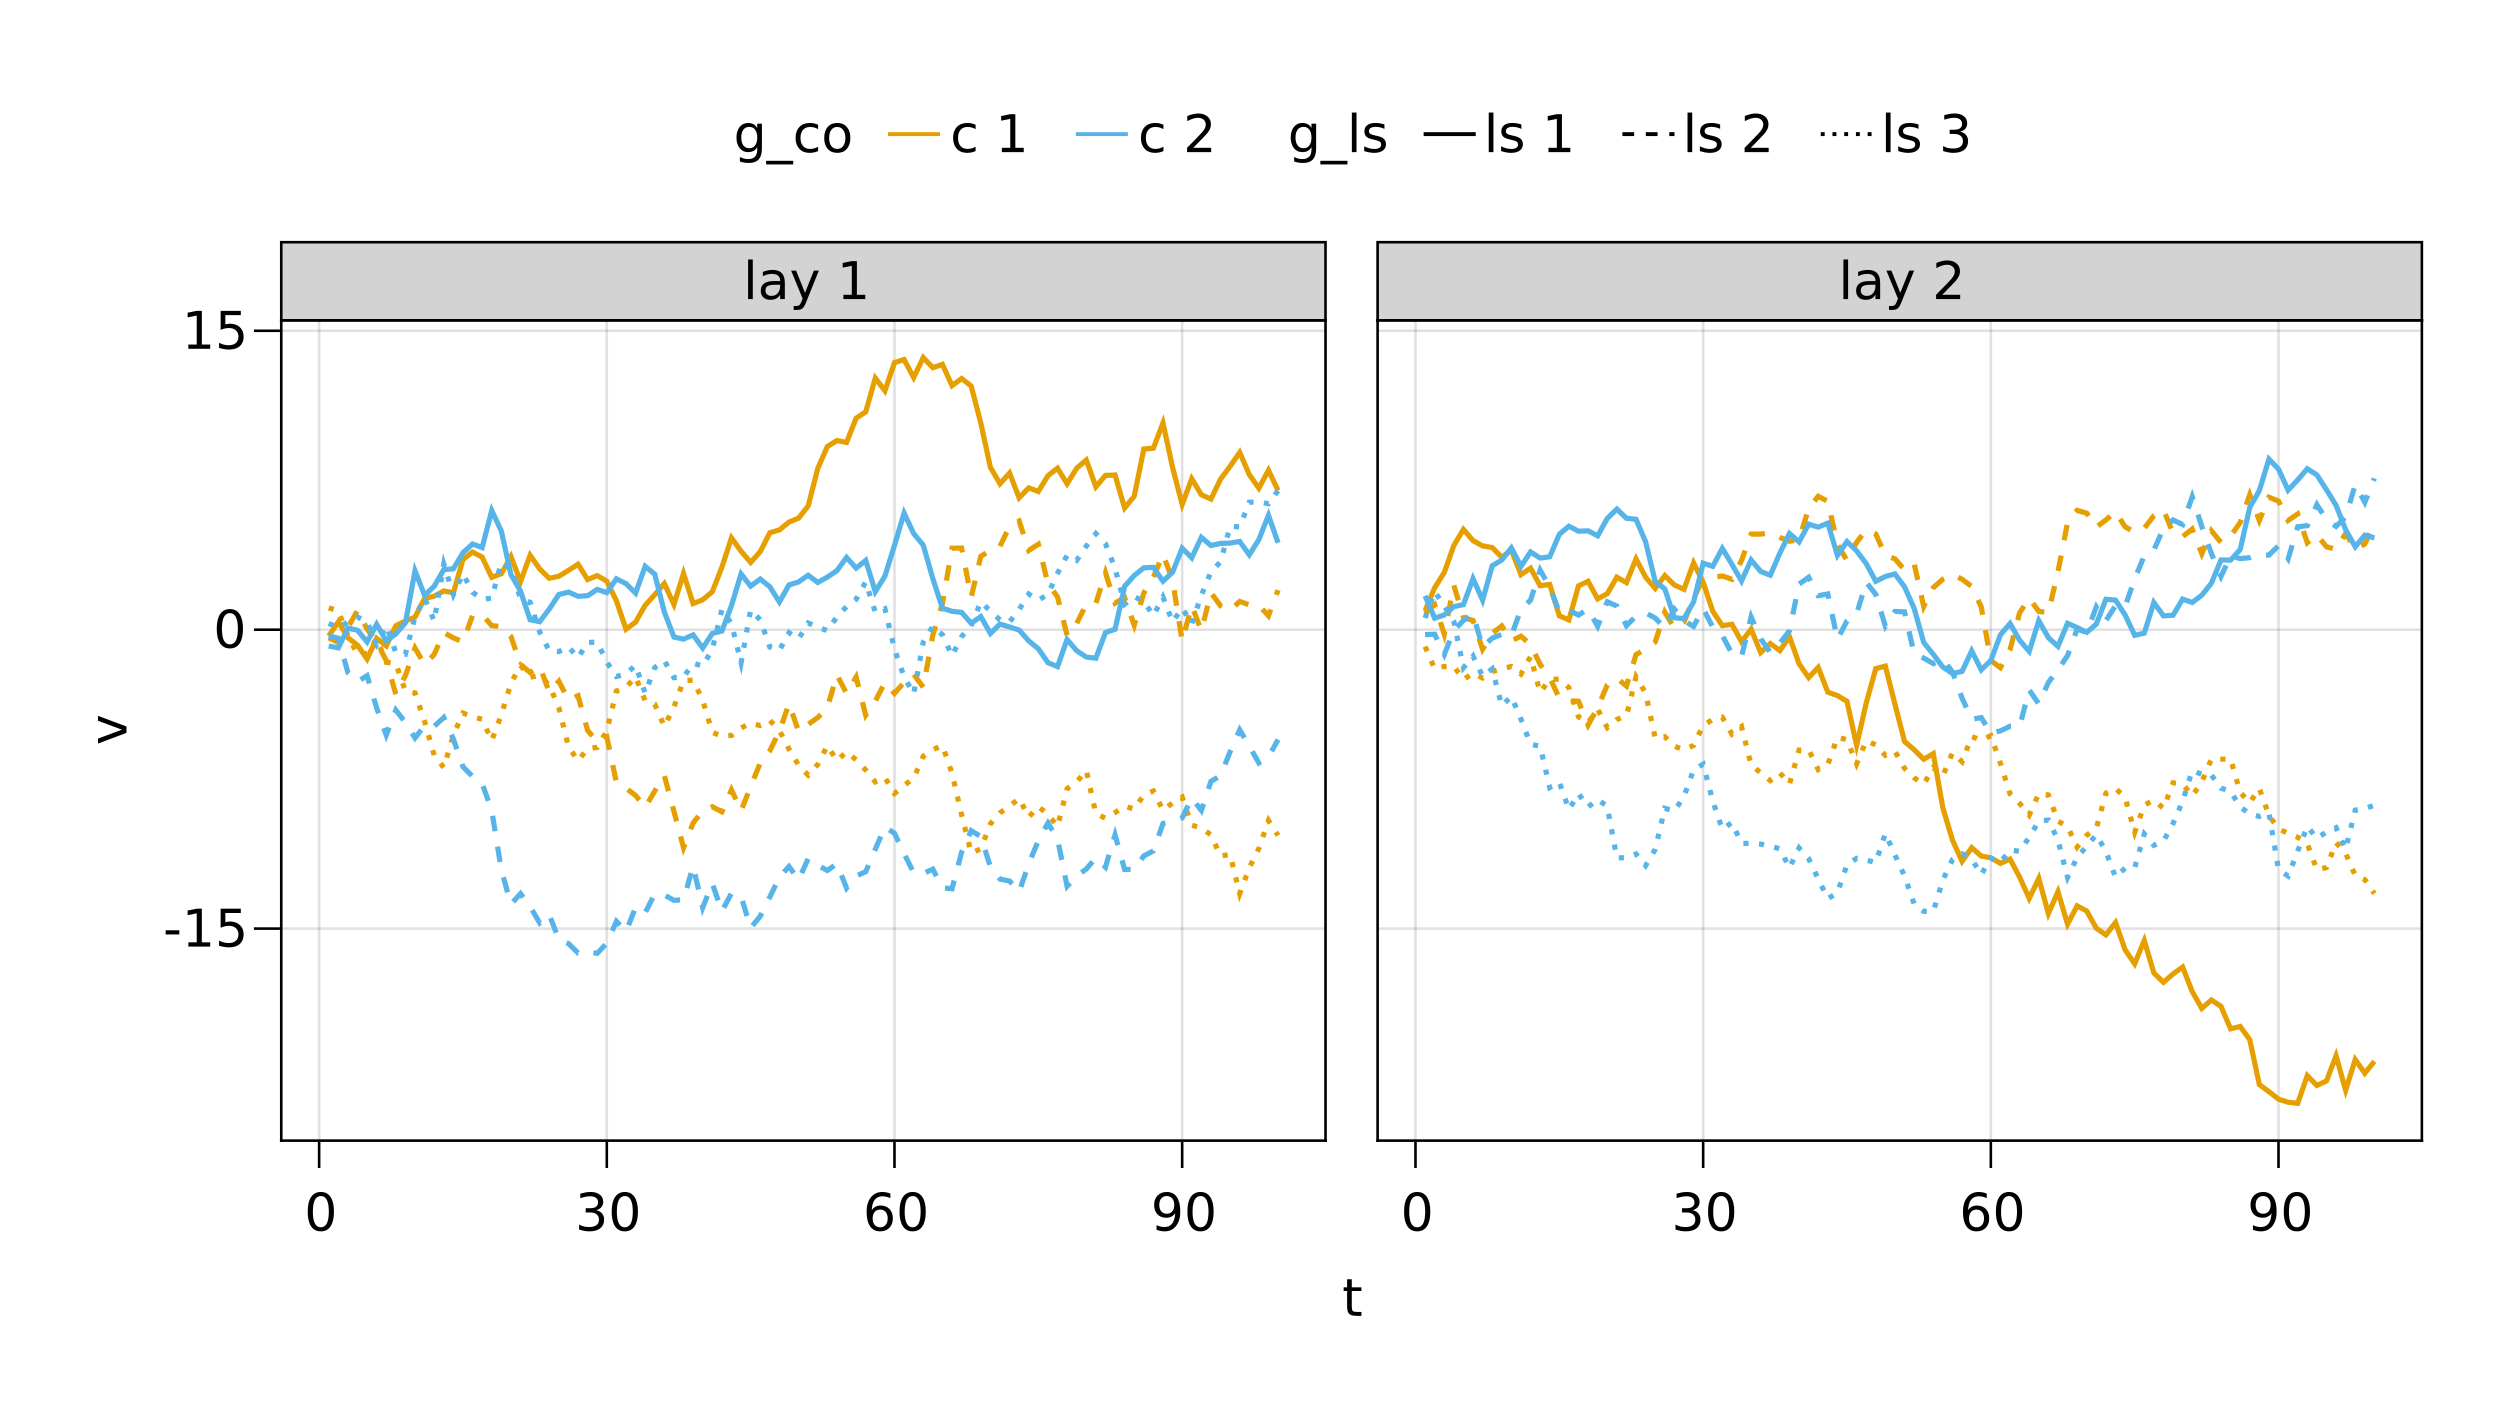 <?xml version="1.0" encoding="UTF-8"?>
<svg xmlns="http://www.w3.org/2000/svg" xmlns:xlink="http://www.w3.org/1999/xlink" width="960pt" height="540pt" viewBox="0 0 960 540" version="1.1">
<defs>
<g>
<symbol overflow="visible" id="glyph0-0">
<path style="stroke:none;" d="M 1 3.531 L 1 -14.109 L 11 -14.109 L 11 3.531 Z M 2.125 2.422 L 9.891 2.422 L 9.891 -12.984 L 2.125 -12.984 Z M 2.125 2.422 "/>
</symbol>
<symbol overflow="visible" id="glyph0-1">
<path style="stroke:none;" d="M 6.359 -13.281 C 5.336 -13.281 4.57 -12.781 4.062 -11.781 C 3.551 -10.781 3.297 -9.281 3.297 -7.281 C 3.297 -5.281 3.551 -3.781 4.062 -2.781 C 4.57 -1.781 5.336 -1.281 6.359 -1.281 C 7.379 -1.281 8.145 -1.781 8.656 -2.781 C 9.164 -3.781 9.422 -5.281 9.422 -7.281 C 9.422 -9.281 9.164 -10.781 8.656 -11.781 C 8.145 -12.781 7.379 -13.281 6.359 -13.281 Z M 6.359 -14.844 C 7.992 -14.844 9.238 -14.195 10.094 -12.906 C 10.957 -11.613 11.391 -9.738 11.391 -7.281 C 11.391 -4.82 10.957 -2.945 10.094 -1.656 C 9.238 -0.363 7.992 0.281 6.359 0.281 C 4.723 0.281 3.473 -0.363 2.609 -1.656 C 1.742 -2.945 1.312 -4.82 1.312 -7.281 C 1.312 -9.738 1.742 -11.613 2.609 -12.906 C 3.473 -14.195 4.723 -14.844 6.359 -14.844 Z M 6.359 -14.844 "/>
</symbol>
<symbol overflow="visible" id="glyph0-2">
<path style="stroke:none;" d="M 2.203 -0.297 L 2.203 -2.094 C 2.691 -1.863 3.191 -1.688 3.703 -1.562 C 4.211 -1.438 4.711 -1.375 5.203 -1.375 C 6.504 -1.375 7.492 -1.812 8.172 -2.688 C 8.859 -3.562 9.254 -4.895 9.359 -6.688 C 8.984 -6.125 8.504 -5.691 7.922 -5.391 C 7.336 -5.086 6.695 -4.938 6 -4.938 C 4.539 -4.938 3.383 -5.379 2.531 -6.266 C 1.688 -7.148 1.266 -8.359 1.266 -9.891 C 1.266 -11.379 1.707 -12.578 2.594 -13.484 C 3.477 -14.391 4.656 -14.844 6.125 -14.844 C 7.812 -14.844 9.098 -14.195 9.984 -12.906 C 10.867 -11.613 11.312 -9.738 11.312 -7.281 C 11.312 -4.977 10.766 -3.141 9.672 -1.766 C 8.586 -0.398 7.125 0.281 5.281 0.281 C 4.789 0.281 4.289 0.227 3.781 0.125 C 3.27 0.031 2.742 -0.109 2.203 -0.297 Z M 6.125 -6.484 C 7.008 -6.484 7.707 -6.785 8.219 -7.391 C 8.738 -7.992 9 -8.828 9 -9.891 C 9 -10.93 8.738 -11.754 8.219 -12.359 C 7.707 -12.973 7.008 -13.281 6.125 -13.281 C 5.238 -13.281 4.535 -12.973 4.016 -12.359 C 3.504 -11.754 3.25 -10.93 3.25 -9.891 C 3.25 -8.828 3.504 -7.992 4.016 -7.391 C 4.535 -6.785 5.238 -6.484 6.125 -6.484 Z M 6.125 -6.484 "/>
</symbol>
<symbol overflow="visible" id="glyph0-3">
<path style="stroke:none;" d="M 6.609 -8.078 C 5.723 -8.078 5.02 -7.773 4.5 -7.172 C 3.977 -6.566 3.719 -5.734 3.719 -4.672 C 3.719 -3.629 3.977 -2.801 4.5 -2.188 C 5.02 -1.582 5.723 -1.281 6.609 -1.281 C 7.492 -1.281 8.191 -1.582 8.703 -2.188 C 9.223 -2.801 9.484 -3.629 9.484 -4.672 C 9.484 -5.734 9.223 -6.566 8.703 -7.172 C 8.191 -7.773 7.492 -8.078 6.609 -8.078 Z M 10.516 -14.266 L 10.516 -12.469 C 10.023 -12.695 9.523 -12.875 9.016 -13 C 8.516 -13.125 8.016 -13.188 7.516 -13.188 C 6.211 -13.188 5.219 -12.742 4.531 -11.859 C 3.844 -10.984 3.453 -9.656 3.359 -7.875 C 3.742 -8.445 4.223 -8.883 4.797 -9.188 C 5.379 -9.488 6.02 -9.641 6.719 -9.641 C 8.188 -9.641 9.344 -9.191 10.188 -8.297 C 11.039 -7.41 11.469 -6.203 11.469 -4.672 C 11.469 -3.18 11.023 -1.984 10.141 -1.078 C 9.254 -0.172 8.078 0.281 6.609 0.281 C 4.922 0.281 3.629 -0.363 2.734 -1.656 C 1.836 -2.945 1.391 -4.82 1.391 -7.281 C 1.391 -9.582 1.938 -11.414 3.031 -12.781 C 4.125 -14.156 5.594 -14.844 7.438 -14.844 C 7.938 -14.844 8.438 -14.789 8.938 -14.688 C 9.445 -14.594 9.973 -14.453 10.516 -14.266 Z M 10.516 -14.266 "/>
</symbol>
<symbol overflow="visible" id="glyph0-4">
<path style="stroke:none;" d="M 3.656 -14.047 L 3.656 -10.938 L 7.359 -10.938 L 7.359 -9.547 L 3.656 -9.547 L 3.656 -3.609 C 3.656 -2.711 3.773 -2.133 4.016 -1.875 C 4.266 -1.625 4.766 -1.5 5.516 -1.5 L 7.359 -1.5 L 7.359 0 L 5.516 0 C 4.129 0 3.172 -0.254 2.641 -0.766 C 2.117 -1.285 1.859 -2.234 1.859 -3.609 L 1.859 -9.547 L 0.531 -9.547 L 0.531 -10.938 L 1.859 -10.938 L 1.859 -14.047 Z M 3.656 -14.047 "/>
</symbol>
<symbol overflow="visible" id="glyph1-0">
<path style="stroke:none;" d="M 1 3.531 L 1 -14.109 L 11 -14.109 L 11 3.531 Z M 2.125 2.422 L 9.891 2.422 L 9.891 -12.984 L 2.125 -12.984 Z M 2.125 2.422 "/>
</symbol>
<symbol overflow="visible" id="glyph1-1">
<path style="stroke:none;" d="M 8.109 -7.859 C 9.055 -7.66 9.797 -7.238 10.328 -6.594 C 10.859 -5.957 11.125 -5.172 11.125 -4.234 C 11.125 -2.797 10.629 -1.68 9.641 -0.891 C 8.648 -0.109 7.242 0.281 5.422 0.281 C 4.805 0.281 4.176 0.219 3.531 0.094 C 2.883 -0.02 2.219 -0.195 1.531 -0.438 L 1.531 -2.344 C 2.07 -2.02 2.664 -1.773 3.312 -1.609 C 3.969 -1.453 4.648 -1.375 5.359 -1.375 C 6.598 -1.375 7.539 -1.617 8.188 -2.109 C 8.832 -2.598 9.156 -3.305 9.156 -4.234 C 9.156 -5.098 8.852 -5.77 8.25 -6.25 C 7.656 -6.738 6.82 -6.984 5.75 -6.984 L 4.047 -6.984 L 4.047 -8.609 L 5.828 -8.609 C 6.797 -8.609 7.535 -8.801 8.047 -9.188 C 8.555 -9.57 8.812 -10.129 8.812 -10.859 C 8.812 -11.609 8.547 -12.18 8.016 -12.578 C 7.492 -12.984 6.738 -13.188 5.75 -13.188 C 5.207 -13.188 4.625 -13.125 4 -13 C 3.383 -12.883 2.707 -12.707 1.969 -12.469 L 1.969 -14.219 C 2.719 -14.426 3.414 -14.582 4.062 -14.688 C 4.719 -14.789 5.336 -14.844 5.922 -14.844 C 7.422 -14.844 8.602 -14.5 9.469 -13.812 C 10.344 -13.133 10.781 -12.219 10.781 -11.062 C 10.781 -10.258 10.547 -9.578 10.078 -9.016 C 9.617 -8.461 8.961 -8.078 8.109 -7.859 Z M 8.109 -7.859 "/>
</symbol>
<symbol overflow="visible" id="glyph2-0">
<path style="stroke:none;" d="M 1 3.531 L 1 -14.109 L 11 -14.109 L 11 3.531 Z M 2.125 2.422 L 9.891 2.422 L 9.891 -12.984 L 2.125 -12.984 Z M 2.125 2.422 "/>
</symbol>
<symbol overflow="visible" id="glyph2-1">
<path style="stroke:none;" d="M 6.359 -13.281 C 5.336 -13.281 4.57 -12.781 4.062 -11.781 C 3.551 -10.781 3.297 -9.281 3.297 -7.281 C 3.297 -5.281 3.551 -3.781 4.062 -2.781 C 4.57 -1.781 5.336 -1.281 6.359 -1.281 C 7.379 -1.281 8.145 -1.781 8.656 -2.781 C 9.164 -3.781 9.422 -5.281 9.422 -7.281 C 9.422 -9.281 9.164 -10.781 8.656 -11.781 C 8.145 -12.781 7.379 -13.281 6.359 -13.281 Z M 6.359 -14.844 C 7.992 -14.844 9.238 -14.195 10.094 -12.906 C 10.957 -11.613 11.391 -9.738 11.391 -7.281 C 11.391 -4.82 10.957 -2.945 10.094 -1.656 C 9.238 -0.363 7.992 0.281 6.359 0.281 C 4.723 0.281 3.473 -0.363 2.609 -1.656 C 1.742 -2.945 1.312 -4.82 1.312 -7.281 C 1.312 -9.738 1.742 -11.613 2.609 -12.906 C 3.473 -14.195 4.723 -14.844 6.359 -14.844 Z M 6.359 -14.844 "/>
</symbol>
<symbol overflow="visible" id="glyph2-2">
<path style="stroke:none;" d="M 6.609 -8.078 C 5.723 -8.078 5.02 -7.773 4.5 -7.172 C 3.977 -6.566 3.719 -5.734 3.719 -4.672 C 3.719 -3.629 3.977 -2.801 4.5 -2.188 C 5.02 -1.582 5.723 -1.281 6.609 -1.281 C 7.492 -1.281 8.191 -1.582 8.703 -2.188 C 9.223 -2.801 9.484 -3.629 9.484 -4.672 C 9.484 -5.734 9.223 -6.566 8.703 -7.172 C 8.191 -7.773 7.492 -8.078 6.609 -8.078 Z M 10.516 -14.266 L 10.516 -12.469 C 10.023 -12.695 9.523 -12.875 9.016 -13 C 8.516 -13.125 8.016 -13.188 7.516 -13.188 C 6.211 -13.188 5.219 -12.742 4.531 -11.859 C 3.844 -10.984 3.453 -9.656 3.359 -7.875 C 3.742 -8.445 4.223 -8.883 4.797 -9.188 C 5.379 -9.488 6.02 -9.641 6.719 -9.641 C 8.188 -9.641 9.344 -9.191 10.188 -8.297 C 11.039 -7.41 11.469 -6.203 11.469 -4.672 C 11.469 -3.18 11.023 -1.984 10.141 -1.078 C 9.254 -0.172 8.078 0.281 6.609 0.281 C 4.922 0.281 3.629 -0.363 2.734 -1.656 C 1.836 -2.945 1.391 -4.82 1.391 -7.281 C 1.391 -9.582 1.938 -11.414 3.031 -12.781 C 4.125 -14.156 5.594 -14.844 7.438 -14.844 C 7.938 -14.844 8.438 -14.789 8.938 -14.688 C 9.445 -14.594 9.973 -14.453 10.516 -14.266 Z M 10.516 -14.266 "/>
</symbol>
<symbol overflow="visible" id="glyph3-0">
<path style="stroke:none;" d="M 1 3.531 L 1 -14.109 L 11 -14.109 L 11 3.531 Z M 2.125 2.422 L 9.891 2.422 L 9.891 -12.984 L 2.125 -12.984 Z M 2.125 2.422 "/>
</symbol>
<symbol overflow="visible" id="glyph3-1">
<path style="stroke:none;" d="M 6.359 -13.281 C 5.336 -13.281 4.57 -12.781 4.062 -11.781 C 3.551 -10.781 3.297 -9.281 3.297 -7.281 C 3.297 -5.281 3.551 -3.781 4.062 -2.781 C 4.57 -1.781 5.336 -1.281 6.359 -1.281 C 7.379 -1.281 8.145 -1.781 8.656 -2.781 C 9.164 -3.781 9.422 -5.281 9.422 -7.281 C 9.422 -9.281 9.164 -10.781 8.656 -11.781 C 8.145 -12.781 7.379 -13.281 6.359 -13.281 Z M 6.359 -14.844 C 7.992 -14.844 9.238 -14.195 10.094 -12.906 C 10.957 -11.613 11.391 -9.738 11.391 -7.281 C 11.391 -4.82 10.957 -2.945 10.094 -1.656 C 9.238 -0.363 7.992 0.281 6.359 0.281 C 4.723 0.281 3.473 -0.363 2.609 -1.656 C 1.742 -2.945 1.312 -4.82 1.312 -7.281 C 1.312 -9.738 1.742 -11.613 2.609 -12.906 C 3.473 -14.195 4.723 -14.844 6.359 -14.844 Z M 6.359 -14.844 "/>
</symbol>
<symbol overflow="visible" id="glyph4-0">
<path style="stroke:none;" d="M 1 3.531 L 1 -14.109 L 11 -14.109 L 11 3.531 Z M 2.125 2.422 L 9.891 2.422 L 9.891 -12.984 L 2.125 -12.984 Z M 2.125 2.422 "/>
</symbol>
<symbol overflow="visible" id="glyph4-1">
<path style="stroke:none;" d="M 0.984 -6.281 L 6.234 -6.281 L 6.234 -4.672 L 0.984 -4.672 Z M 0.984 -6.281 "/>
</symbol>
<symbol overflow="visible" id="glyph5-0">
<path style="stroke:none;" d="M 1 3.531 L 1 -14.109 L 11 -14.109 L 11 3.531 Z M 2.125 2.422 L 9.891 2.422 L 9.891 -12.984 L 2.125 -12.984 Z M 2.125 2.422 "/>
</symbol>
<symbol overflow="visible" id="glyph5-1">
<path style="stroke:none;" d="M 2.484 -1.656 L 5.703 -1.656 L 5.703 -12.781 L 2.203 -12.078 L 2.203 -13.875 L 5.688 -14.578 L 7.656 -14.578 L 7.656 -1.656 L 10.875 -1.656 L 10.875 0 L 2.484 0 Z M 2.484 -1.656 "/>
</symbol>
<symbol overflow="visible" id="glyph6-0">
<path style="stroke:none;" d="M 1 3.531 L 1 -14.109 L 11 -14.109 L 11 3.531 Z M 2.125 2.422 L 9.891 2.422 L 9.891 -12.984 L 2.125 -12.984 Z M 2.125 2.422 "/>
</symbol>
<symbol overflow="visible" id="glyph6-1">
<path style="stroke:none;" d="M 2.156 -14.578 L 9.906 -14.578 L 9.906 -12.922 L 3.969 -12.922 L 3.969 -9.344 C 4.25 -9.445 4.531 -9.52 4.812 -9.562 C 5.102 -9.613 5.395 -9.641 5.688 -9.641 C 7.312 -9.641 8.598 -9.191 9.547 -8.297 C 10.504 -7.41 10.984 -6.203 10.984 -4.672 C 10.984 -3.109 10.492 -1.891 9.516 -1.016 C 8.535 -0.148 7.156 0.281 5.375 0.281 C 4.77 0.281 4.148 0.227 3.516 0.125 C 2.879 0.02 2.223 -0.133 1.547 -0.344 L 1.547 -2.328 C 2.129 -2.004 2.734 -1.766 3.359 -1.609 C 3.984 -1.453 4.645 -1.375 5.344 -1.375 C 6.469 -1.375 7.359 -1.672 8.016 -2.266 C 8.672 -2.859 9 -3.66 9 -4.672 C 9 -5.691 8.672 -6.5 8.016 -7.094 C 7.359 -7.688 6.469 -7.984 5.344 -7.984 C 4.812 -7.984 4.285 -7.922 3.766 -7.797 C 3.242 -7.68 2.707 -7.5 2.156 -7.25 Z M 2.156 -14.578 "/>
</symbol>
<symbol overflow="visible" id="glyph7-0">
<path style="stroke:none;" d="M 1 3.531 L 1 -14.109 L 11 -14.109 L 11 3.531 Z M 2.125 2.422 L 9.891 2.422 L 9.891 -12.984 L 2.125 -12.984 Z M 2.125 2.422 "/>
</symbol>
<symbol overflow="visible" id="glyph7-1">
<path style="stroke:none;" d="M 6.359 -13.281 C 5.336 -13.281 4.57 -12.781 4.062 -11.781 C 3.551 -10.781 3.297 -9.281 3.297 -7.281 C 3.297 -5.281 3.551 -3.781 4.062 -2.781 C 4.57 -1.781 5.336 -1.281 6.359 -1.281 C 7.379 -1.281 8.145 -1.781 8.656 -2.781 C 9.164 -3.781 9.422 -5.281 9.422 -7.281 C 9.422 -9.281 9.164 -10.781 8.656 -11.781 C 8.145 -12.781 7.379 -13.281 6.359 -13.281 Z M 6.359 -14.844 C 7.992 -14.844 9.238 -14.195 10.094 -12.906 C 10.957 -11.613 11.391 -9.738 11.391 -7.281 C 11.391 -4.82 10.957 -2.945 10.094 -1.656 C 9.238 -0.363 7.992 0.281 6.359 0.281 C 4.723 0.281 3.473 -0.363 2.609 -1.656 C 1.742 -2.945 1.312 -4.82 1.312 -7.281 C 1.312 -9.738 1.742 -11.613 2.609 -12.906 C 3.473 -14.195 4.723 -14.844 6.359 -14.844 Z M 6.359 -14.844 "/>
</symbol>
<symbol overflow="visible" id="glyph8-0">
<path style="stroke:none;" d="M 1 3.531 L 1 -14.109 L 11 -14.109 L 11 3.531 Z M 2.125 2.422 L 9.891 2.422 L 9.891 -12.984 L 2.125 -12.984 Z M 2.125 2.422 "/>
</symbol>
<symbol overflow="visible" id="glyph8-1">
<path style="stroke:none;" d="M 2.484 -1.656 L 5.703 -1.656 L 5.703 -12.781 L 2.203 -12.078 L 2.203 -13.875 L 5.688 -14.578 L 7.656 -14.578 L 7.656 -1.656 L 10.875 -1.656 L 10.875 0 L 2.484 0 Z M 2.484 -1.656 "/>
</symbol>
<symbol overflow="visible" id="glyph9-0">
<path style="stroke:none;" d="M 1 3.531 L 1 -14.109 L 11 -14.109 L 11 3.531 Z M 2.125 2.422 L 9.891 2.422 L 9.891 -12.984 L 2.125 -12.984 Z M 2.125 2.422 "/>
</symbol>
<symbol overflow="visible" id="glyph9-1">
<path style="stroke:none;" d="M 2.156 -14.578 L 9.906 -14.578 L 9.906 -12.922 L 3.969 -12.922 L 3.969 -9.344 C 4.25 -9.445 4.531 -9.52 4.812 -9.562 C 5.102 -9.613 5.395 -9.641 5.688 -9.641 C 7.312 -9.641 8.598 -9.191 9.547 -8.297 C 10.504 -7.41 10.984 -6.203 10.984 -4.672 C 10.984 -3.109 10.492 -1.891 9.516 -1.016 C 8.535 -0.148 7.156 0.281 5.375 0.281 C 4.77 0.281 4.148 0.227 3.516 0.125 C 2.879 0.02 2.223 -0.133 1.547 -0.344 L 1.547 -2.328 C 2.129 -2.004 2.734 -1.766 3.359 -1.609 C 3.984 -1.453 4.645 -1.375 5.344 -1.375 C 6.469 -1.375 7.359 -1.672 8.016 -2.266 C 8.672 -2.859 9 -3.66 9 -4.672 C 9 -5.691 8.672 -6.5 8.016 -7.094 C 7.359 -7.688 6.469 -7.984 5.344 -7.984 C 4.812 -7.984 4.285 -7.922 3.766 -7.797 C 3.242 -7.68 2.707 -7.5 2.156 -7.25 Z M 2.156 -14.578 "/>
</symbol>
<symbol overflow="visible" id="glyph10-0">
<path style="stroke:none;" d="M 1 3.531 L 1 -14.109 L 11 -14.109 L 11 3.531 Z M 2.125 2.422 L 9.891 2.422 L 9.891 -12.984 L 2.125 -12.984 Z M 2.125 2.422 "/>
</symbol>
<symbol overflow="visible" id="glyph10-1">
<path style="stroke:none;" d="M 8.109 -7.859 C 9.055 -7.66 9.797 -7.238 10.328 -6.594 C 10.859 -5.957 11.125 -5.172 11.125 -4.234 C 11.125 -2.797 10.629 -1.68 9.641 -0.891 C 8.648 -0.109 7.242 0.281 5.422 0.281 C 4.805 0.281 4.176 0.219 3.531 0.094 C 2.883 -0.02 2.219 -0.195 1.531 -0.438 L 1.531 -2.344 C 2.07 -2.02 2.664 -1.773 3.312 -1.609 C 3.969 -1.453 4.648 -1.375 5.359 -1.375 C 6.598 -1.375 7.539 -1.617 8.188 -2.109 C 8.832 -2.598 9.156 -3.305 9.156 -4.234 C 9.156 -5.098 8.852 -5.77 8.25 -6.25 C 7.656 -6.738 6.82 -6.984 5.75 -6.984 L 4.047 -6.984 L 4.047 -8.609 L 5.828 -8.609 C 6.797 -8.609 7.535 -8.801 8.047 -9.188 C 8.555 -9.57 8.812 -10.129 8.812 -10.859 C 8.812 -11.609 8.547 -12.18 8.016 -12.578 C 7.492 -12.984 6.738 -13.188 5.75 -13.188 C 5.207 -13.188 4.625 -13.125 4 -13 C 3.383 -12.883 2.707 -12.707 1.969 -12.469 L 1.969 -14.219 C 2.719 -14.426 3.414 -14.582 4.062 -14.688 C 4.719 -14.789 5.336 -14.844 5.922 -14.844 C 7.422 -14.844 8.602 -14.5 9.469 -13.812 C 10.344 -13.133 10.781 -12.219 10.781 -11.062 C 10.781 -10.258 10.547 -9.578 10.078 -9.016 C 9.617 -8.461 8.961 -8.078 8.109 -7.859 Z M 8.109 -7.859 "/>
</symbol>
<symbol overflow="visible" id="glyph10-2">
<path style="stroke:none;" d="M 6.359 -13.281 C 5.336 -13.281 4.57 -12.781 4.062 -11.781 C 3.551 -10.781 3.297 -9.281 3.297 -7.281 C 3.297 -5.281 3.551 -3.781 4.062 -2.781 C 4.57 -1.781 5.336 -1.281 6.359 -1.281 C 7.379 -1.281 8.145 -1.781 8.656 -2.781 C 9.164 -3.781 9.422 -5.281 9.422 -7.281 C 9.422 -9.281 9.164 -10.781 8.656 -11.781 C 8.145 -12.781 7.379 -13.281 6.359 -13.281 Z M 6.359 -14.844 C 7.992 -14.844 9.238 -14.195 10.094 -12.906 C 10.957 -11.613 11.391 -9.738 11.391 -7.281 C 11.391 -4.82 10.957 -2.945 10.094 -1.656 C 9.238 -0.363 7.992 0.281 6.359 0.281 C 4.723 0.281 3.473 -0.363 2.609 -1.656 C 1.742 -2.945 1.312 -4.82 1.312 -7.281 C 1.312 -9.738 1.742 -11.613 2.609 -12.906 C 3.473 -14.195 4.723 -14.844 6.359 -14.844 Z M 6.359 -14.844 "/>
</symbol>
<symbol overflow="visible" id="glyph11-0">
<path style="stroke:none;" d="M 1 3.531 L 1 -14.109 L 11 -14.109 L 11 3.531 Z M 2.125 2.422 L 9.891 2.422 L 9.891 -12.984 L 2.125 -12.984 Z M 2.125 2.422 "/>
</symbol>
<symbol overflow="visible" id="glyph11-1">
<path style="stroke:none;" d="M 6.359 -13.281 C 5.336 -13.281 4.57 -12.781 4.062 -11.781 C 3.551 -10.781 3.297 -9.281 3.297 -7.281 C 3.297 -5.281 3.551 -3.781 4.062 -2.781 C 4.57 -1.781 5.336 -1.281 6.359 -1.281 C 7.379 -1.281 8.145 -1.781 8.656 -2.781 C 9.164 -3.781 9.422 -5.281 9.422 -7.281 C 9.422 -9.281 9.164 -10.781 8.656 -11.781 C 8.145 -12.781 7.379 -13.281 6.359 -13.281 Z M 6.359 -14.844 C 7.992 -14.844 9.238 -14.195 10.094 -12.906 C 10.957 -11.613 11.391 -9.738 11.391 -7.281 C 11.391 -4.82 10.957 -2.945 10.094 -1.656 C 9.238 -0.363 7.992 0.281 6.359 0.281 C 4.723 0.281 3.473 -0.363 2.609 -1.656 C 1.742 -2.945 1.312 -4.82 1.312 -7.281 C 1.312 -9.738 1.742 -11.613 2.609 -12.906 C 3.473 -14.195 4.723 -14.844 6.359 -14.844 Z M 6.359 -14.844 "/>
</symbol>
<symbol overflow="visible" id="glyph11-2">
<path style="stroke:none;" d="M 2.203 -0.297 L 2.203 -2.094 C 2.691 -1.863 3.191 -1.688 3.703 -1.562 C 4.211 -1.438 4.711 -1.375 5.203 -1.375 C 6.504 -1.375 7.492 -1.812 8.172 -2.688 C 8.859 -3.562 9.254 -4.895 9.359 -6.688 C 8.984 -6.125 8.504 -5.691 7.922 -5.391 C 7.336 -5.086 6.695 -4.938 6 -4.938 C 4.539 -4.938 3.383 -5.379 2.531 -6.266 C 1.688 -7.148 1.266 -8.359 1.266 -9.891 C 1.266 -11.379 1.707 -12.578 2.594 -13.484 C 3.477 -14.391 4.656 -14.844 6.125 -14.844 C 7.812 -14.844 9.098 -14.195 9.984 -12.906 C 10.867 -11.613 11.312 -9.738 11.312 -7.281 C 11.312 -4.977 10.766 -3.141 9.672 -1.766 C 8.586 -0.398 7.125 0.281 5.281 0.281 C 4.789 0.281 4.289 0.227 3.781 0.125 C 3.27 0.031 2.742 -0.109 2.203 -0.297 Z M 6.125 -6.484 C 7.008 -6.484 7.707 -6.785 8.219 -7.391 C 8.738 -7.992 9 -8.828 9 -9.891 C 9 -10.93 8.738 -11.754 8.219 -12.359 C 7.707 -12.973 7.008 -13.281 6.125 -13.281 C 5.238 -13.281 4.535 -12.973 4.016 -12.359 C 3.504 -11.754 3.25 -10.93 3.25 -9.891 C 3.25 -8.828 3.504 -7.992 4.016 -7.391 C 4.535 -6.785 5.238 -6.484 6.125 -6.484 Z M 6.125 -6.484 "/>
</symbol>
<symbol overflow="visible" id="glyph12-0">
<path style="stroke:none;" d="M 1 3.531 L 1 -14.109 L 11 -14.109 L 11 3.531 Z M 2.125 2.422 L 9.891 2.422 L 9.891 -12.984 L 2.125 -12.984 Z M 2.125 2.422 "/>
</symbol>
<symbol overflow="visible" id="glyph12-1">
<path style="stroke:none;" d="M 1.891 -15.203 L 3.688 -15.203 L 3.688 0 L 1.891 0 Z M 1.891 -15.203 "/>
</symbol>
<symbol overflow="visible" id="glyph12-2">
<path style="stroke:none;" d="M 6.438 1.016 C 5.926 2.316 5.43 3.164 4.953 3.562 C 4.473 3.957 3.828 4.156 3.016 4.156 L 1.578 4.156 L 1.578 2.656 L 2.641 2.656 C 3.129 2.656 3.508 2.535 3.781 2.297 C 4.062 2.066 4.367 1.516 4.703 0.641 L 5.016 -0.172 L 0.594 -10.938 L 2.5 -10.938 L 5.922 -2.391 L 9.344 -10.938 L 11.234 -10.938 Z M 6.438 1.016 "/>
</symbol>
<symbol overflow="visible" id="glyph12-3">
<path style="stroke:none;" d=""/>
</symbol>
<symbol overflow="visible" id="glyph12-4">
<path style="stroke:none;" d="M 2.484 -1.656 L 5.703 -1.656 L 5.703 -12.781 L 2.203 -12.078 L 2.203 -13.875 L 5.688 -14.578 L 7.656 -14.578 L 7.656 -1.656 L 10.875 -1.656 L 10.875 0 L 2.484 0 Z M 2.484 -1.656 "/>
</symbol>
<symbol overflow="visible" id="glyph13-0">
<path style="stroke:none;" d="M 1 3.531 L 1 -14.109 L 11 -14.109 L 11 3.531 Z M 2.125 2.422 L 9.891 2.422 L 9.891 -12.984 L 2.125 -12.984 Z M 2.125 2.422 "/>
</symbol>
<symbol overflow="visible" id="glyph13-1">
<path style="stroke:none;" d="M 6.859 -5.5 C 5.398 -5.5 4.391 -5.332 3.828 -5 C 3.273 -4.664 3 -4.098 3 -3.297 C 3 -2.66 3.207 -2.156 3.625 -1.781 C 4.051 -1.406 4.625 -1.219 5.344 -1.219 C 6.344 -1.219 7.141 -1.57 7.734 -2.281 C 8.336 -2.988 8.641 -3.926 8.641 -5.094 L 8.641 -5.5 Z M 10.438 -6.234 L 10.438 0 L 8.641 0 L 8.641 -1.656 C 8.234 -1 7.723 -0.508 7.109 -0.188 C 6.492 0.125 5.742 0.281 4.859 0.281 C 3.742 0.281 2.852 -0.031 2.188 -0.656 C 1.531 -1.289 1.203 -2.133 1.203 -3.188 C 1.203 -4.414 1.613 -5.344 2.438 -5.969 C 3.258 -6.594 4.488 -6.906 6.125 -6.906 L 8.641 -6.906 L 8.641 -7.078 C 8.641 -7.91 8.367 -8.551 7.828 -9 C 7.285 -9.445 6.52 -9.672 5.531 -9.672 C 4.906 -9.672 4.297 -9.598 3.703 -9.453 C 3.117 -9.305 2.551 -9.082 2 -8.781 L 2 -10.438 C 2.656 -10.695 3.289 -10.891 3.906 -11.016 C 4.531 -11.141 5.133 -11.203 5.719 -11.203 C 7.301 -11.203 8.484 -10.789 9.266 -9.969 C 10.047 -9.145 10.438 -7.898 10.438 -6.234 Z M 10.438 -6.234 "/>
</symbol>
<symbol overflow="visible" id="glyph14-0">
<path style="stroke:none;" d="M 1 3.531 L 1 -14.109 L 11 -14.109 L 11 3.531 Z M 2.125 2.422 L 9.891 2.422 L 9.891 -12.984 L 2.125 -12.984 Z M 2.125 2.422 "/>
</symbol>
<symbol overflow="visible" id="glyph14-1">
<path style="stroke:none;" d="M 1.891 -15.203 L 3.688 -15.203 L 3.688 0 L 1.891 0 Z M 1.891 -15.203 "/>
</symbol>
<symbol overflow="visible" id="glyph14-2">
<path style="stroke:none;" d="M 6.438 1.016 C 5.926 2.316 5.43 3.164 4.953 3.562 C 4.473 3.957 3.828 4.156 3.016 4.156 L 1.578 4.156 L 1.578 2.656 L 2.641 2.656 C 3.129 2.656 3.508 2.535 3.781 2.297 C 4.062 2.066 4.367 1.516 4.703 0.641 L 5.016 -0.172 L 0.594 -10.938 L 2.5 -10.938 L 5.922 -2.391 L 9.344 -10.938 L 11.234 -10.938 Z M 6.438 1.016 "/>
</symbol>
<symbol overflow="visible" id="glyph14-3">
<path style="stroke:none;" d=""/>
</symbol>
<symbol overflow="visible" id="glyph14-4">
<path style="stroke:none;" d="M 3.844 -1.656 L 10.719 -1.656 L 10.719 0 L 1.469 0 L 1.469 -1.656 C 2.219 -2.438 3.238 -3.477 4.531 -4.781 C 5.82 -6.082 6.633 -6.926 6.969 -7.312 C 7.594 -8.02 8.031 -8.617 8.281 -9.109 C 8.531 -9.598 8.656 -10.082 8.656 -10.562 C 8.656 -11.332 8.383 -11.961 7.844 -12.453 C 7.301 -12.941 6.594 -13.188 5.719 -13.188 C 5.102 -13.188 4.453 -13.078 3.766 -12.859 C 3.078 -12.648 2.344 -12.328 1.562 -11.891 L 1.562 -13.875 C 2.352 -14.195 3.094 -14.438 3.781 -14.594 C 4.477 -14.758 5.113 -14.844 5.688 -14.844 C 7.195 -14.844 8.398 -14.461 9.297 -13.703 C 10.191 -12.953 10.641 -11.945 10.641 -10.688 C 10.641 -10.082 10.523 -9.508 10.297 -8.969 C 10.078 -8.438 9.672 -7.805 9.078 -7.078 C 8.922 -6.891 8.406 -6.344 7.531 -5.438 C 6.656 -4.539 5.426 -3.281 3.844 -1.656 Z M 3.844 -1.656 "/>
</symbol>
<symbol overflow="visible" id="glyph15-0">
<path style="stroke:none;" d="M 1 3.531 L 1 -14.109 L 11 -14.109 L 11 3.531 Z M 2.125 2.422 L 9.891 2.422 L 9.891 -12.984 L 2.125 -12.984 Z M 2.125 2.422 "/>
</symbol>
<symbol overflow="visible" id="glyph15-1">
<path style="stroke:none;" d="M 6.859 -5.5 C 5.398 -5.5 4.391 -5.332 3.828 -5 C 3.273 -4.664 3 -4.098 3 -3.297 C 3 -2.66 3.207 -2.156 3.625 -1.781 C 4.051 -1.406 4.625 -1.219 5.344 -1.219 C 6.344 -1.219 7.141 -1.57 7.734 -2.281 C 8.336 -2.988 8.641 -3.926 8.641 -5.094 L 8.641 -5.5 Z M 10.438 -6.234 L 10.438 0 L 8.641 0 L 8.641 -1.656 C 8.234 -1 7.723 -0.508 7.109 -0.188 C 6.492 0.125 5.742 0.281 4.859 0.281 C 3.742 0.281 2.852 -0.031 2.188 -0.656 C 1.531 -1.289 1.203 -2.133 1.203 -3.188 C 1.203 -4.414 1.613 -5.344 2.438 -5.969 C 3.258 -6.594 4.488 -6.906 6.125 -6.906 L 8.641 -6.906 L 8.641 -7.078 C 8.641 -7.91 8.367 -8.551 7.828 -9 C 7.285 -9.445 6.52 -9.672 5.531 -9.672 C 4.906 -9.672 4.297 -9.598 3.703 -9.453 C 3.117 -9.305 2.551 -9.082 2 -8.781 L 2 -10.438 C 2.656 -10.695 3.289 -10.891 3.906 -11.016 C 4.531 -11.141 5.133 -11.203 5.719 -11.203 C 7.301 -11.203 8.484 -10.789 9.266 -9.969 C 10.047 -9.145 10.438 -7.898 10.438 -6.234 Z M 10.438 -6.234 "/>
</symbol>
<symbol overflow="visible" id="glyph16-0">
<path style="stroke:none;" d="M 3.531 -1 L -14.109 -1 L -14.109 -11 L 3.531 -11 Z M 2.422 -2.125 L 2.422 -9.891 L -12.984 -9.891 L -12.984 -2.125 Z M 2.422 -2.125 "/>
</symbol>
<symbol overflow="visible" id="glyph16-1">
<path style="stroke:none;" d="M -10.938 -0.594 L -10.938 -2.5 L -1.766 -5.922 L -10.938 -9.344 L -10.938 -11.234 L 0 -7.141 L 0 -4.703 Z M -10.938 -0.594 "/>
</symbol>
<symbol overflow="visible" id="glyph17-0">
<path style="stroke:none;" d="M 1 3.531 L 1 -14.109 L 11 -14.109 L 11 3.531 Z M 2.125 2.422 L 9.891 2.422 L 9.891 -12.984 L 2.125 -12.984 Z M 2.125 2.422 "/>
</symbol>
<symbol overflow="visible" id="glyph17-1">
<path style="stroke:none;" d="M 9.078 -5.594 C 9.078 -6.895 8.805 -7.906 8.266 -8.625 C 7.734 -9.344 6.984 -9.703 6.016 -9.703 C 5.055 -9.703 4.305 -9.344 3.766 -8.625 C 3.223 -7.906 2.953 -6.895 2.953 -5.594 C 2.953 -4.301 3.223 -3.297 3.766 -2.578 C 4.305 -1.859 5.055 -1.5 6.016 -1.5 C 6.984 -1.5 7.734 -1.859 8.266 -2.578 C 8.805 -3.297 9.078 -4.301 9.078 -5.594 Z M 10.875 -1.359 C 10.875 0.504 10.461 1.891 9.641 2.797 C 8.816 3.703 7.551 4.156 5.844 4.156 C 5.207 4.156 4.609 4.109 4.047 4.016 C 3.492 3.922 2.953 3.773 2.422 3.578 L 2.422 1.844 C 2.953 2.125 3.473 2.332 3.984 2.469 C 4.492 2.602 5.02 2.672 5.562 2.672 C 6.738 2.672 7.617 2.363 8.203 1.75 C 8.785 1.133 9.078 0.207 9.078 -1.031 L 9.078 -1.922 C 8.711 -1.273 8.238 -0.789 7.656 -0.469 C 7.07 -0.156 6.379 0 5.578 0 C 4.234 0 3.148 -0.508 2.328 -1.531 C 1.516 -2.551 1.109 -3.906 1.109 -5.594 C 1.109 -7.289 1.516 -8.648 2.328 -9.672 C 3.148 -10.691 4.234 -11.203 5.578 -11.203 C 6.379 -11.203 7.07 -11.039 7.656 -10.719 C 8.238 -10.406 8.711 -9.926 9.078 -9.281 L 9.078 -10.938 L 10.875 -10.938 Z M 10.875 -1.359 "/>
</symbol>
<symbol overflow="visible" id="glyph17-2">
<path style="stroke:none;" d="M 9.75 -10.516 L 9.75 -8.844 C 9.25 -9.125 8.742 -9.332 8.234 -9.469 C 7.723 -9.602 7.207 -9.672 6.688 -9.672 C 5.52 -9.672 4.613 -9.301 3.969 -8.562 C 3.32 -7.832 3 -6.797 3 -5.453 C 3 -4.117 3.32 -3.082 3.969 -2.344 C 4.613 -1.602 5.52 -1.234 6.688 -1.234 C 7.207 -1.234 7.723 -1.301 8.234 -1.438 C 8.742 -1.582 9.25 -1.797 9.75 -2.078 L 9.75 -0.422 C 9.25 -0.18 8.727 -0.004 8.188 0.109 C 7.656 0.223 7.086 0.281 6.484 0.281 C 4.836 0.281 3.531 -0.234 2.562 -1.266 C 1.594 -2.305 1.109 -3.703 1.109 -5.453 C 1.109 -7.242 1.598 -8.648 2.578 -9.672 C 3.555 -10.691 4.898 -11.203 6.609 -11.203 C 7.16 -11.203 7.695 -11.145 8.219 -11.031 C 8.75 -10.914 9.258 -10.742 9.75 -10.516 Z M 9.75 -10.516 "/>
</symbol>
<symbol overflow="visible" id="glyph17-3">
<path style="stroke:none;" d="M 6.125 -9.672 C 5.156 -9.672 4.391 -9.297 3.828 -8.547 C 3.273 -7.797 3 -6.766 3 -5.453 C 3 -4.148 3.273 -3.117 3.828 -2.359 C 4.391 -1.609 5.156 -1.234 6.125 -1.234 C 7.082 -1.234 7.836 -1.609 8.391 -2.359 C 8.953 -3.117 9.234 -4.148 9.234 -5.453 C 9.234 -6.754 8.953 -7.781 8.391 -8.531 C 7.836 -9.289 7.082 -9.672 6.125 -9.672 Z M 6.125 -11.203 C 7.688 -11.203 8.91 -10.691 9.797 -9.672 C 10.691 -8.66 11.141 -7.254 11.141 -5.453 C 11.141 -3.672 10.691 -2.27 9.797 -1.25 C 8.91 -0.227 7.688 0.281 6.125 0.281 C 4.551 0.281 3.32 -0.227 2.438 -1.25 C 1.551 -2.27 1.109 -3.672 1.109 -5.453 C 1.109 -7.254 1.551 -8.66 2.438 -9.672 C 3.32 -10.691 4.551 -11.203 6.125 -11.203 Z M 6.125 -11.203 "/>
</symbol>
<symbol overflow="visible" id="glyph17-4">
<path style="stroke:none;" d=""/>
</symbol>
<symbol overflow="visible" id="glyph17-5">
<path style="stroke:none;" d="M 3.844 -1.656 L 10.719 -1.656 L 10.719 0 L 1.469 0 L 1.469 -1.656 C 2.219 -2.438 3.238 -3.477 4.531 -4.781 C 5.82 -6.082 6.633 -6.926 6.969 -7.312 C 7.594 -8.02 8.031 -8.617 8.281 -9.109 C 8.531 -9.598 8.656 -10.082 8.656 -10.562 C 8.656 -11.332 8.383 -11.961 7.844 -12.453 C 7.301 -12.941 6.594 -13.188 5.719 -13.188 C 5.102 -13.188 4.453 -13.078 3.766 -12.859 C 3.078 -12.648 2.344 -12.328 1.562 -11.891 L 1.562 -13.875 C 2.352 -14.195 3.094 -14.438 3.781 -14.594 C 4.477 -14.758 5.113 -14.844 5.688 -14.844 C 7.195 -14.844 8.398 -14.461 9.297 -13.703 C 10.191 -12.953 10.641 -11.945 10.641 -10.688 C 10.641 -10.082 10.523 -9.508 10.297 -8.969 C 10.078 -8.438 9.672 -7.805 9.078 -7.078 C 8.922 -6.891 8.406 -6.344 7.531 -5.438 C 6.656 -4.539 5.426 -3.281 3.844 -1.656 Z M 3.844 -1.656 "/>
</symbol>
<symbol overflow="visible" id="glyph17-6">
<path style="stroke:none;" d="M 10.203 3.328 L 10.203 4.719 L -0.203 4.719 L -0.203 3.328 Z M 10.203 3.328 "/>
</symbol>
<symbol overflow="visible" id="glyph17-7">
<path style="stroke:none;" d="M 1.891 -15.203 L 3.688 -15.203 L 3.688 0 L 1.891 0 Z M 1.891 -15.203 "/>
</symbol>
<symbol overflow="visible" id="glyph17-8">
<path style="stroke:none;" d="M 8.859 -10.609 L 8.859 -8.922 C 8.348 -9.18 7.816 -9.375 7.266 -9.5 C 6.723 -9.633 6.16 -9.703 5.578 -9.703 C 4.68 -9.703 4.008 -9.562 3.562 -9.281 C 3.125 -9.008 2.906 -8.602 2.906 -8.062 C 2.906 -7.645 3.062 -7.316 3.375 -7.078 C 3.695 -6.836 4.336 -6.609 5.297 -6.391 L 5.922 -6.266 C 7.191 -5.984 8.094 -5.594 8.625 -5.094 C 9.164 -4.602 9.438 -3.91 9.438 -3.016 C 9.438 -2.004 9.035 -1.203 8.234 -0.609 C 7.43 -0.016 6.328 0.281 4.922 0.281 C 4.336 0.281 3.727 0.223 3.094 0.109 C 2.457 -0.004 1.785 -0.176 1.078 -0.406 L 1.078 -2.25 C 1.742 -1.906 2.398 -1.645 3.047 -1.469 C 3.691 -1.301 4.332 -1.219 4.969 -1.219 C 5.812 -1.219 6.457 -1.363 6.906 -1.656 C 7.363 -1.945 7.594 -2.352 7.594 -2.875 C 7.594 -3.363 7.426 -3.738 7.094 -4 C 6.77 -4.258 6.051 -4.508 4.938 -4.75 L 4.312 -4.906 C 3.195 -5.133 2.391 -5.488 1.891 -5.969 C 1.398 -6.457 1.156 -7.129 1.156 -7.984 C 1.156 -9.004 1.52 -9.797 2.25 -10.359 C 2.977 -10.922 4.016 -11.203 5.359 -11.203 C 6.023 -11.203 6.648 -11.148 7.234 -11.047 C 7.816 -10.953 8.359 -10.805 8.859 -10.609 Z M 8.859 -10.609 "/>
</symbol>
<symbol overflow="visible" id="glyph18-0">
<path style="stroke:none;" d="M 1 3.531 L 1 -14.109 L 11 -14.109 L 11 3.531 Z M 2.125 2.422 L 9.891 2.422 L 9.891 -12.984 L 2.125 -12.984 Z M 2.125 2.422 "/>
</symbol>
<symbol overflow="visible" id="glyph18-1">
<path style="stroke:none;" d="M 10.203 3.328 L 10.203 4.719 L -0.203 4.719 L -0.203 3.328 Z M 10.203 3.328 "/>
</symbol>
<symbol overflow="visible" id="glyph19-0">
<path style="stroke:none;" d="M 1 3.531 L 1 -14.109 L 11 -14.109 L 11 3.531 Z M 2.125 2.422 L 9.891 2.422 L 9.891 -12.984 L 2.125 -12.984 Z M 2.125 2.422 "/>
</symbol>
<symbol overflow="visible" id="glyph19-1">
<path style="stroke:none;" d="M 9.75 -10.516 L 9.75 -8.844 C 9.25 -9.125 8.742 -9.332 8.234 -9.469 C 7.723 -9.602 7.207 -9.672 6.688 -9.672 C 5.52 -9.672 4.613 -9.301 3.969 -8.562 C 3.32 -7.832 3 -6.797 3 -5.453 C 3 -4.117 3.32 -3.082 3.969 -2.344 C 4.613 -1.602 5.52 -1.234 6.688 -1.234 C 7.207 -1.234 7.723 -1.301 8.234 -1.438 C 8.742 -1.582 9.25 -1.797 9.75 -2.078 L 9.75 -0.422 C 9.25 -0.18 8.727 -0.004 8.188 0.109 C 7.656 0.223 7.086 0.281 6.484 0.281 C 4.836 0.281 3.531 -0.234 2.562 -1.266 C 1.594 -2.305 1.109 -3.703 1.109 -5.453 C 1.109 -7.242 1.598 -8.648 2.578 -9.672 C 3.555 -10.691 4.898 -11.203 6.609 -11.203 C 7.16 -11.203 7.695 -11.145 8.219 -11.031 C 8.75 -10.914 9.258 -10.742 9.75 -10.516 Z M 9.75 -10.516 "/>
</symbol>
<symbol overflow="visible" id="glyph19-2">
<path style="stroke:none;" d=""/>
</symbol>
<symbol overflow="visible" id="glyph20-0">
<path style="stroke:none;" d="M 1 3.531 L 1 -14.109 L 11 -14.109 L 11 3.531 Z M 2.125 2.422 L 9.891 2.422 L 9.891 -12.984 L 2.125 -12.984 Z M 2.125 2.422 "/>
</symbol>
<symbol overflow="visible" id="glyph20-1">
<path style="stroke:none;" d="M 2.484 -1.656 L 5.703 -1.656 L 5.703 -12.781 L 2.203 -12.078 L 2.203 -13.875 L 5.688 -14.578 L 7.656 -14.578 L 7.656 -1.656 L 10.875 -1.656 L 10.875 0 L 2.484 0 Z M 2.484 -1.656 "/>
</symbol>
<symbol overflow="visible" id="glyph21-0">
<path style="stroke:none;" d="M 1 3.531 L 1 -14.109 L 11 -14.109 L 11 3.531 Z M 2.125 2.422 L 9.891 2.422 L 9.891 -12.984 L 2.125 -12.984 Z M 2.125 2.422 "/>
</symbol>
<symbol overflow="visible" id="glyph21-1">
<path style="stroke:none;" d="M 1.891 -15.203 L 3.688 -15.203 L 3.688 0 L 1.891 0 Z M 1.891 -15.203 "/>
</symbol>
<symbol overflow="visible" id="glyph21-2">
<path style="stroke:none;" d="M 8.859 -10.609 L 8.859 -8.922 C 8.348 -9.18 7.816 -9.375 7.266 -9.5 C 6.723 -9.633 6.16 -9.703 5.578 -9.703 C 4.68 -9.703 4.008 -9.562 3.562 -9.281 C 3.125 -9.008 2.906 -8.602 2.906 -8.062 C 2.906 -7.645 3.062 -7.316 3.375 -7.078 C 3.695 -6.836 4.336 -6.609 5.297 -6.391 L 5.922 -6.266 C 7.191 -5.984 8.094 -5.594 8.625 -5.094 C 9.164 -4.602 9.438 -3.91 9.438 -3.016 C 9.438 -2.004 9.035 -1.203 8.234 -0.609 C 7.43 -0.016 6.328 0.281 4.922 0.281 C 4.336 0.281 3.727 0.223 3.094 0.109 C 2.457 -0.004 1.785 -0.176 1.078 -0.406 L 1.078 -2.25 C 1.742 -1.906 2.398 -1.645 3.047 -1.469 C 3.691 -1.301 4.332 -1.219 4.969 -1.219 C 5.812 -1.219 6.457 -1.363 6.906 -1.656 C 7.363 -1.945 7.594 -2.352 7.594 -2.875 C 7.594 -3.363 7.426 -3.738 7.094 -4 C 6.77 -4.258 6.051 -4.508 4.938 -4.75 L 4.312 -4.906 C 3.195 -5.133 2.391 -5.488 1.891 -5.969 C 1.398 -6.457 1.156 -7.129 1.156 -7.984 C 1.156 -9.004 1.52 -9.797 2.25 -10.359 C 2.977 -10.922 4.016 -11.203 5.359 -11.203 C 6.023 -11.203 6.648 -11.148 7.234 -11.047 C 7.816 -10.953 8.359 -10.805 8.859 -10.609 Z M 8.859 -10.609 "/>
</symbol>
<symbol overflow="visible" id="glyph22-0">
<path style="stroke:none;" d="M 1 3.531 L 1 -14.109 L 11 -14.109 L 11 3.531 Z M 2.125 2.422 L 9.891 2.422 L 9.891 -12.984 L 2.125 -12.984 Z M 2.125 2.422 "/>
</symbol>
<symbol overflow="visible" id="glyph22-1">
<path style="stroke:none;" d="M 8.859 -10.609 L 8.859 -8.922 C 8.348 -9.18 7.816 -9.375 7.266 -9.5 C 6.723 -9.633 6.16 -9.703 5.578 -9.703 C 4.68 -9.703 4.008 -9.562 3.562 -9.281 C 3.125 -9.008 2.906 -8.602 2.906 -8.062 C 2.906 -7.645 3.062 -7.316 3.375 -7.078 C 3.695 -6.836 4.336 -6.609 5.297 -6.391 L 5.922 -6.266 C 7.191 -5.984 8.094 -5.594 8.625 -5.094 C 9.164 -4.602 9.438 -3.91 9.438 -3.016 C 9.438 -2.004 9.035 -1.203 8.234 -0.609 C 7.43 -0.016 6.328 0.281 4.922 0.281 C 4.336 0.281 3.727 0.223 3.094 0.109 C 2.457 -0.004 1.785 -0.176 1.078 -0.406 L 1.078 -2.25 C 1.742 -1.906 2.398 -1.645 3.047 -1.469 C 3.691 -1.301 4.332 -1.219 4.969 -1.219 C 5.812 -1.219 6.457 -1.363 6.906 -1.656 C 7.363 -1.945 7.594 -2.352 7.594 -2.875 C 7.594 -3.363 7.426 -3.738 7.094 -4 C 6.77 -4.258 6.051 -4.508 4.938 -4.75 L 4.312 -4.906 C 3.195 -5.133 2.391 -5.488 1.891 -5.969 C 1.398 -6.457 1.156 -7.129 1.156 -7.984 C 1.156 -9.004 1.52 -9.797 2.25 -10.359 C 2.977 -10.922 4.016 -11.203 5.359 -11.203 C 6.023 -11.203 6.648 -11.148 7.234 -11.047 C 7.816 -10.953 8.359 -10.805 8.859 -10.609 Z M 8.859 -10.609 "/>
</symbol>
<symbol overflow="visible" id="glyph22-2">
<path style="stroke:none;" d=""/>
</symbol>
<symbol overflow="visible" id="glyph22-3">
<path style="stroke:none;" d="M 8.109 -7.859 C 9.055 -7.66 9.797 -7.238 10.328 -6.594 C 10.859 -5.957 11.125 -5.172 11.125 -4.234 C 11.125 -2.797 10.629 -1.68 9.641 -0.891 C 8.648 -0.109 7.242 0.281 5.422 0.281 C 4.805 0.281 4.176 0.219 3.531 0.094 C 2.883 -0.02 2.219 -0.195 1.531 -0.438 L 1.531 -2.344 C 2.07 -2.02 2.664 -1.773 3.312 -1.609 C 3.969 -1.453 4.648 -1.375 5.359 -1.375 C 6.598 -1.375 7.539 -1.617 8.188 -2.109 C 8.832 -2.598 9.156 -3.305 9.156 -4.234 C 9.156 -5.098 8.852 -5.77 8.25 -6.25 C 7.656 -6.738 6.82 -6.984 5.75 -6.984 L 4.047 -6.984 L 4.047 -8.609 L 5.828 -8.609 C 6.797 -8.609 7.535 -8.801 8.047 -9.188 C 8.555 -9.57 8.812 -10.129 8.812 -10.859 C 8.812 -11.609 8.547 -12.18 8.016 -12.578 C 7.492 -12.984 6.738 -13.188 5.75 -13.188 C 5.207 -13.188 4.625 -13.125 4 -13 C 3.383 -12.883 2.707 -12.707 1.969 -12.469 L 1.969 -14.219 C 2.719 -14.426 3.414 -14.582 4.062 -14.688 C 4.719 -14.789 5.336 -14.844 5.922 -14.844 C 7.422 -14.844 8.602 -14.5 9.469 -13.812 C 10.344 -13.133 10.781 -12.219 10.781 -11.062 C 10.781 -10.258 10.547 -9.578 10.078 -9.016 C 9.617 -8.461 8.961 -8.078 8.109 -7.859 Z M 8.109 -7.859 "/>
</symbol>
<symbol overflow="visible" id="glyph23-0">
<path style="stroke:none;" d="M 1 3.531 L 1 -14.109 L 11 -14.109 L 11 3.531 Z M 2.125 2.422 L 9.891 2.422 L 9.891 -12.984 L 2.125 -12.984 Z M 2.125 2.422 "/>
</symbol>
<symbol overflow="visible" id="glyph23-1">
<path style="stroke:none;" d="M 2.484 -1.656 L 5.703 -1.656 L 5.703 -12.781 L 2.203 -12.078 L 2.203 -13.875 L 5.688 -14.578 L 7.656 -14.578 L 7.656 -1.656 L 10.875 -1.656 L 10.875 0 L 2.484 0 Z M 2.484 -1.656 "/>
</symbol>
<symbol overflow="visible" id="glyph23-2">
<path style="stroke:none;" d="M 3.844 -1.656 L 10.719 -1.656 L 10.719 0 L 1.469 0 L 1.469 -1.656 C 2.219 -2.438 3.238 -3.477 4.531 -4.781 C 5.82 -6.082 6.633 -6.926 6.969 -7.312 C 7.594 -8.02 8.031 -8.617 8.281 -9.109 C 8.531 -9.598 8.656 -10.082 8.656 -10.562 C 8.656 -11.332 8.383 -11.961 7.844 -12.453 C 7.301 -12.941 6.594 -13.188 5.719 -13.188 C 5.102 -13.188 4.453 -13.078 3.766 -12.859 C 3.078 -12.648 2.344 -12.328 1.562 -11.891 L 1.562 -13.875 C 2.352 -14.195 3.094 -14.438 3.781 -14.594 C 4.477 -14.758 5.113 -14.844 5.688 -14.844 C 7.195 -14.844 8.398 -14.461 9.297 -13.703 C 10.191 -12.953 10.641 -11.945 10.641 -10.688 C 10.641 -10.082 10.523 -9.508 10.297 -8.969 C 10.078 -8.438 9.672 -7.805 9.078 -7.078 C 8.922 -6.891 8.406 -6.344 7.531 -5.438 C 6.656 -4.539 5.426 -3.281 3.844 -1.656 Z M 3.844 -1.656 "/>
</symbol>
<symbol overflow="visible" id="glyph23-3">
<path style="stroke:none;" d=""/>
</symbol>
</g>
<clipPath id="clip1">
  <path d="M 108 123 L 509 123 L 509 282 L 108 282 Z M 108 123 "/>
</clipPath>
<clipPath id="clip2">
  <path d="M 108 171 L 509 171 L 509 354 L 108 354 Z M 108 171 "/>
</clipPath>
<clipPath id="clip3">
  <path d="M 108 205 L 509 205 L 509 372 L 108 372 Z M 108 205 "/>
</clipPath>
<clipPath id="clip4">
  <path d="M 108 167 L 509 167 L 509 285 L 108 285 Z M 108 167 "/>
</clipPath>
<clipPath id="clip5">
  <path d="M 108 215 L 509 215 L 509 395 L 108 395 Z M 108 215 "/>
</clipPath>
<clipPath id="clip6">
  <path d="M 108 160 L 509 160 L 509 295 L 108 295 Z M 108 160 "/>
</clipPath>
<clipPath id="clip7">
  <path d="M 529 175 L 930 175 L 930 438 L 529 438 Z M 529 175 "/>
</clipPath>
<clipPath id="clip8">
  <path d="M 529 161 L 930 161 L 930 307 L 529 307 Z M 529 161 "/>
</clipPath>
<clipPath id="clip9">
  <path d="M 529 219 L 930 219 L 930 372 L 529 372 Z M 529 219 "/>
</clipPath>
<clipPath id="clip10">
  <path d="M 529 148 L 930 148 L 930 287 L 529 287 Z M 529 148 "/>
</clipPath>
<clipPath id="clip11">
  <path d="M 529 155 L 930 155 L 930 310 L 529 310 Z M 529 155 "/>
</clipPath>
<clipPath id="clip12">
  <path d="M 529 198 L 930 198 L 930 379 L 529 379 Z M 529 198 "/>
</clipPath>
</defs>
<g id="surface17">
<rect x="0" y="0" width="960" height="540" style="fill:rgb(100%,100%,100%);fill-opacity:1;stroke:none;"/>
<path style=" stroke:none;fill-rule:nonzero;fill:rgb(100%,100%,100%);fill-opacity:1;" d="M 108 438 L 509 438 L 509 123 L 108 123 Z M 108 438 "/>
<path style=" stroke:none;fill-rule:nonzero;fill:rgb(100%,100%,100%);fill-opacity:1;" d="M 529 438 L 930 438 L 930 123 L 529 123 Z M 529 438 "/>
<path style="fill:none;stroke-width:1;stroke-linecap:butt;stroke-linejoin:miter;stroke:rgb(0%,0%,0%);stroke-opacity:0.12;stroke-miterlimit:10;" d="M 122.547 438 L 122.547 123 M 233.012 438 L 233.012 123 M 343.48 438 L 343.48 123 M 453.949 438 L 453.949 123 "/>
<path style="fill:none;stroke-width:1;stroke-linecap:butt;stroke-linejoin:miter;stroke:rgb(0%,0%,0%);stroke-opacity:0.12;stroke-miterlimit:10;" d="M 108 356.582 L 509 356.582 M 108 241.801 L 509 241.801 M 108 127.02 L 509 127.02 "/>
<path style="fill:none;stroke-width:1;stroke-linecap:butt;stroke-linejoin:miter;stroke:rgb(0%,0%,0%);stroke-opacity:0.12;stroke-miterlimit:10;" d="M 543.547 438 L 543.547 123 M 654.012 438 L 654.012 123 M 764.48 438 L 764.48 123 M 874.949 438 L 874.949 123 "/>
<path style="fill:none;stroke-width:1;stroke-linecap:butt;stroke-linejoin:miter;stroke:rgb(0%,0%,0%);stroke-opacity:0.12;stroke-miterlimit:10;" d="M 529 356.582 L 930 356.582 M 529 241.801 L 930 241.801 M 529 127.02 L 930 127.02 "/>
<g style="fill:rgb(0%,0%,0%);fill-opacity:1;">
  <use xlink:href="#glyph0-1" x="116.848" y="472.562"/>
</g>
<g style="fill:rgb(0%,0%,0%);fill-opacity:1;">
  <use xlink:href="#glyph1-1" x="220.852" y="472.562"/>
</g>
<g style="fill:rgb(0%,0%,0%);fill-opacity:1;">
  <use xlink:href="#glyph2-1" x="233.574" y="472.562"/>
</g>
<g style="fill:rgb(0%,0%,0%);fill-opacity:1;">
  <use xlink:href="#glyph2-2" x="331.383" y="472.562"/>
</g>
<g style="fill:rgb(0%,0%,0%);fill-opacity:1;">
  <use xlink:href="#glyph0-1" x="344.105" y="472.562"/>
</g>
<g style="fill:rgb(0%,0%,0%);fill-opacity:1;">
  <use xlink:href="#glyph0-2" x="441.918" y="472.562"/>
</g>
<g style="fill:rgb(0%,0%,0%);fill-opacity:1;">
  <use xlink:href="#glyph3-1" x="454.645" y="472.562"/>
</g>
<g style="fill:rgb(0%,0%,0%);fill-opacity:1;">
  <use xlink:href="#glyph4-1" x="62.625" y="363.504"/>
</g>
<g style="fill:rgb(0%,0%,0%);fill-opacity:1;">
  <use xlink:href="#glyph5-1" x="69.844" y="363.504"/>
</g>
<g style="fill:rgb(0%,0%,0%);fill-opacity:1;">
  <use xlink:href="#glyph6-1" x="82.566" y="363.504"/>
</g>
<g style="fill:rgb(0%,0%,0%);fill-opacity:1;">
  <use xlink:href="#glyph7-1" x="81.922" y="248.723"/>
</g>
<g style="fill:rgb(0%,0%,0%);fill-opacity:1;">
  <use xlink:href="#glyph8-1" x="69.844" y="133.945"/>
</g>
<g style="fill:rgb(0%,0%,0%);fill-opacity:1;">
  <use xlink:href="#glyph9-1" x="82.566" y="133.945"/>
</g>
<g style="fill:rgb(0%,0%,0%);fill-opacity:1;">
  <use xlink:href="#glyph0-1" x="537.848" y="472.562"/>
</g>
<g style="fill:rgb(0%,0%,0%);fill-opacity:1;">
  <use xlink:href="#glyph10-1" x="641.852" y="472.562"/>
</g>
<g style="fill:rgb(0%,0%,0%);fill-opacity:1;">
  <use xlink:href="#glyph11-1" x="654.574" y="472.562"/>
</g>
<g style="fill:rgb(0%,0%,0%);fill-opacity:1;">
  <use xlink:href="#glyph0-3" x="752.383" y="472.562"/>
</g>
<g style="fill:rgb(0%,0%,0%);fill-opacity:1;">
  <use xlink:href="#glyph10-2" x="765.105" y="472.562"/>
</g>
<g style="fill:rgb(0%,0%,0%);fill-opacity:1;">
  <use xlink:href="#glyph11-2" x="862.918" y="472.562"/>
</g>
<g style="fill:rgb(0%,0%,0%);fill-opacity:1;">
  <use xlink:href="#glyph0-1" x="875.645" y="472.562"/>
</g>
<path style="fill-rule:nonzero;fill:rgb(82.745%,82.745%,82.745%);fill-opacity:1;stroke-width:1;stroke-linecap:butt;stroke-linejoin:miter;stroke:rgb(0%,0%,0%);stroke-opacity:1;stroke-miterlimit:10;" d="M 108 123 L 509 123 L 509 93 L 108 93 Z M 108 123 "/>
<g style="fill:rgb(0%,0%,0%);fill-opacity:1;">
  <use xlink:href="#glyph12-1" x="285.383" y="114.848"/>
</g>
<g style="fill:rgb(0%,0%,0%);fill-opacity:1;">
  <use xlink:href="#glyph13-1" x="290.938" y="114.848"/>
</g>
<g style="fill:rgb(0%,0%,0%);fill-opacity:1;">
  <use xlink:href="#glyph12-2" x="303.195" y="114.848"/>
</g>
<g style="fill:rgb(0%,0%,0%);fill-opacity:1;">
  <use xlink:href="#glyph12-3" x="315.031" y="114.848"/>
</g>
<g style="fill:rgb(0%,0%,0%);fill-opacity:1;">
  <use xlink:href="#glyph12-4" x="321.387" y="114.848"/>
</g>
<path style="fill-rule:nonzero;fill:rgb(82.745%,82.745%,82.745%);fill-opacity:1;stroke-width:1;stroke-linecap:butt;stroke-linejoin:miter;stroke:rgb(0%,0%,0%);stroke-opacity:1;stroke-miterlimit:10;" d="M 529 123 L 930 123 L 930 93 L 529 93 Z M 529 123 "/>
<g style="fill:rgb(0%,0%,0%);fill-opacity:1;">
  <use xlink:href="#glyph14-1" x="705.98" y="114.848"/>
</g>
<g style="fill:rgb(0%,0%,0%);fill-opacity:1;">
  <use xlink:href="#glyph15-1" x="711.539" y="114.848"/>
</g>
<g style="fill:rgb(0%,0%,0%);fill-opacity:1;">
  <use xlink:href="#glyph14-2" x="723.793" y="114.848"/>
</g>
<g style="fill:rgb(0%,0%,0%);fill-opacity:1;">
  <use xlink:href="#glyph14-3" x="735.629" y="114.848"/>
</g>
<g style="fill:rgb(0%,0%,0%);fill-opacity:1;">
  <use xlink:href="#glyph14-4" x="741.988" y="114.848"/>
</g>
<g style="fill:rgb(0%,0%,0%);fill-opacity:1;">
  <use xlink:href="#glyph0-4" x="515.43" y="505.281"/>
</g>
<g style="fill:rgb(0%,0%,0%);fill-opacity:1;">
  <use xlink:href="#glyph16-1" x="48.566" y="286.121"/>
</g>
<g clip-path="url(#clip1)" clip-rule="nonzero">
<path style="fill:none;stroke-width:2;stroke-linecap:butt;stroke-linejoin:miter;stroke:rgb(90.196%,62.353%,0%);stroke-opacity:1;stroke-miterlimit:10;" d="M 126.227 244.188 L 129.91 238.824 L 133.594 244.875 L 137.273 247.738 L 140.957 253.055 L 144.637 245.109 L 148.32 248.012 L 152.004 240.293 L 155.684 238.457 L 159.367 236.945 L 163.051 229.797 L 166.73 228.93 L 170.414 226.93 L 174.098 227.645 L 177.777 214.883 L 181.461 211.988 L 185.145 213.945 L 188.824 221.695 L 192.508 220.297 L 196.191 213.691 L 199.871 223.332 L 203.555 213.211 L 207.238 218.461 L 210.918 222.066 L 214.602 221.285 L 218.285 219.043 L 221.965 216.66 L 225.648 222.547 L 229.332 221.031 L 233.012 223.168 L 236.695 230.691 L 240.379 241.602 L 244.059 238.887 L 247.742 232.453 L 251.426 228.344 L 255.105 224.086 L 258.789 232.113 L 262.473 220.219 L 266.152 231.781 L 269.836 230.301 L 273.52 227.23 L 277.199 217.82 L 280.883 206.559 L 284.566 211.648 L 288.246 215.961 L 291.93 211.844 L 295.613 204.578 L 299.293 203.488 L 302.977 200.48 L 306.66 198.961 L 310.34 194.273 L 314.023 179.883 L 317.707 171.48 L 321.387 169.168 L 325.07 169.895 L 328.754 160.605 L 332.434 158.152 L 336.117 145.191 L 339.801 150.055 L 343.48 139.242 L 347.164 138.055 L 350.848 144.977 L 354.527 137.316 L 358.211 141.18 L 361.895 139.93 L 365.574 148.102 L 369.258 145.348 L 372.941 148.242 L 376.621 162.406 L 380.305 179.426 L 383.988 185.75 L 387.668 181.672 L 391.352 191.168 L 395.035 187.332 L 398.715 188.723 L 402.398 182.684 L 406.082 179.789 L 409.762 185.777 L 413.445 179.797 L 417.129 176.66 L 420.809 186.914 L 424.492 182.559 L 428.176 182.418 L 431.855 195.047 L 435.539 190.559 L 439.223 172.438 L 442.902 172.082 L 446.586 162.43 L 450.27 179.52 L 453.949 193.703 L 457.633 183.836 L 461.316 189.984 L 464.996 191.648 L 468.68 184.012 L 472.363 179.055 L 476.043 173.742 L 479.727 182.258 L 483.406 187.457 L 487.09 180.578 L 490.773 188.355 "/>
</g>
<g clip-path="url(#clip2)" clip-rule="nonzero">
<path style="fill:none;stroke-width:2;stroke-linecap:butt;stroke-linejoin:miter;stroke:rgb(90.196%,62.353%,0%);stroke-opacity:1;stroke-dasharray:6,6;stroke-miterlimit:10;" d="M 126.227 244.969 L 129.91 246.668 L 133.594 240.996 L 137.273 234.441 L 140.957 241.539 L 144.637 246.68 L 148.32 253.609 L 152.004 266.605 L 155.684 259.398 L 159.367 248.871 L 163.051 255.238 L 166.73 251.293 L 170.414 242.926 L 174.098 244.945 L 177.777 246.469 L 181.461 236.375 L 185.145 235.961 L 188.824 240.285 L 192.508 240.547 L 196.191 244.375 L 199.871 255.109 L 203.555 258.238 L 207.238 255.832 L 210.918 265.805 L 214.602 261.609 L 218.285 268.777 L 221.965 267.148 L 225.648 280.496 L 229.332 284.797 L 233.012 282.984 L 236.695 300.414 L 240.379 302.676 L 244.059 305.441 L 247.742 310.027 L 251.426 303.781 L 255.105 297.836 L 258.789 311.586 L 262.473 325.508 L 266.152 316.031 L 269.836 311.309 L 273.52 309.797 L 277.199 311.719 L 280.883 303.301 L 284.566 311.336 L 288.246 302.078 L 291.93 292.984 L 295.613 288.312 L 299.293 280.824 L 302.977 270.23 L 306.66 280.812 L 310.34 278.133 L 314.023 275.543 L 317.707 271.676 L 321.387 259.129 L 325.07 266.293 L 328.754 259.996 L 332.434 274.629 L 336.117 269.211 L 339.801 262.047 L 343.48 266.254 L 347.164 262.039 L 350.848 258.898 L 354.527 263.918 L 358.211 243.867 L 361.895 231.785 L 365.574 210.52 L 369.258 210.465 L 372.941 229.293 L 376.621 213.637 L 380.305 211.289 L 383.988 209.82 L 387.668 202.008 L 391.352 200.09 L 395.035 211.371 L 398.715 208.988 L 402.398 224.109 L 406.082 229.188 L 409.762 243.988 L 413.445 239.379 L 417.129 232.066 L 420.809 231.707 L 424.492 219.902 L 428.176 231.574 L 431.855 229.492 L 435.539 240.102 L 439.223 227.691 L 442.902 221.684 L 446.586 212.832 L 450.27 222.754 L 453.949 246.141 L 457.633 232.555 L 461.316 242.176 L 464.996 227.598 L 468.68 232.629 L 472.363 234.336 L 476.043 230.953 L 479.727 232.285 L 483.406 232.5 L 487.09 236.445 L 490.773 226.605 "/>
</g>
<g clip-path="url(#clip3)" clip-rule="nonzero">
<path style="fill:none;stroke-width:2;stroke-linecap:butt;stroke-linejoin:miter;stroke:rgb(90.196%,62.353%,0%);stroke-opacity:1;stroke-dasharray:2,4;stroke-miterlimit:10;" d="M 126.227 233.418 L 129.91 234.602 L 133.594 244.027 L 137.273 251.387 L 140.957 250.871 L 144.637 245.301 L 148.32 254.281 L 152.004 254.809 L 155.684 265.395 L 159.367 266.078 L 163.051 277.023 L 166.73 290.055 L 170.414 294.738 L 174.098 282.258 L 177.777 273.809 L 181.461 275.246 L 185.145 276.188 L 188.824 284.387 L 192.508 274.508 L 196.191 262.41 L 199.871 255.535 L 203.555 260.047 L 207.238 259.398 L 210.918 263.098 L 214.602 271.766 L 218.285 286.727 L 221.965 292.129 L 225.648 287.422 L 229.332 286.98 L 233.012 280.668 L 236.695 265.352 L 240.379 263.977 L 244.059 259.898 L 247.742 269.047 L 251.426 270.426 L 255.105 278.934 L 258.789 271.488 L 262.473 261.34 L 266.152 261.207 L 269.836 268.906 L 273.52 281.246 L 277.199 282.668 L 280.883 282.41 L 284.566 279.512 L 288.246 277.793 L 291.93 278.582 L 295.613 276.629 L 299.293 280.5 L 302.977 287.684 L 306.66 293.82 L 310.34 297.676 L 314.023 293.531 L 317.707 286.359 L 321.387 292.086 L 325.07 288.691 L 328.754 291.789 L 332.434 295.688 L 336.117 300.254 L 339.801 298.562 L 343.48 304.695 L 347.164 301.625 L 350.848 298.879 L 354.527 290.41 L 358.211 287.848 L 361.895 286.305 L 365.574 296.898 L 369.258 312.871 L 372.941 327.508 L 376.621 325.992 L 380.305 316.336 L 383.988 312.129 L 387.668 309.602 L 391.352 306.574 L 395.035 313.789 L 398.715 309.656 L 402.398 312.754 L 406.082 317.344 L 409.762 302.836 L 413.445 300.324 L 417.129 295.793 L 420.809 312.453 L 424.492 314.188 L 428.176 312.035 L 431.855 309.555 L 435.539 310.707 L 439.223 305.238 L 442.902 303.754 L 446.586 311.156 L 450.27 308.324 L 453.949 306.105 L 457.633 316.855 L 461.316 318.004 L 464.996 320.551 L 468.68 328.762 L 472.363 328.07 L 476.043 343.18 L 479.727 333.234 L 483.406 325.801 L 487.09 315.086 L 490.773 320.805 "/>
</g>
<g clip-path="url(#clip4)" clip-rule="nonzero">
<path style="fill:none;stroke-width:2;stroke-linecap:butt;stroke-linejoin:miter;stroke:rgb(33.725%,70.588%,91.373%);stroke-opacity:1;stroke-miterlimit:10;" d="M 126.227 248.074 L 129.91 248.766 L 133.594 241.207 L 137.273 242.008 L 140.957 246.5 L 144.637 239.723 L 148.32 246.141 L 152.004 243.395 L 155.684 239.137 L 159.367 219.227 L 163.051 228.629 L 166.73 225.121 L 170.414 218.742 L 174.098 218.406 L 177.777 212.25 L 181.461 208.898 L 185.145 210.246 L 188.824 196.055 L 192.508 203.91 L 196.191 220.672 L 199.871 226.949 L 203.555 237.992 L 207.238 238.73 L 210.918 233.863 L 214.602 228.297 L 218.285 227.375 L 221.965 228.977 L 225.648 228.75 L 229.332 226.352 L 233.012 227.555 L 236.695 222.246 L 240.379 224.117 L 244.059 227.758 L 247.742 217.469 L 251.426 220.484 L 255.105 235.023 L 258.789 244.621 L 262.473 245.43 L 266.152 243.789 L 269.836 248.859 L 273.52 243.238 L 277.199 242.328 L 280.883 232.559 L 284.566 220.379 L 288.246 225.074 L 291.93 222.367 L 295.613 225.316 L 299.293 231.164 L 302.977 224.609 L 306.66 223.465 L 310.34 220.895 L 314.023 223.672 L 317.707 221.617 L 321.387 219.113 L 325.07 214.059 L 328.754 218.164 L 332.434 215.203 L 336.117 227.207 L 339.801 221.242 L 343.48 209.406 L 347.164 197.051 L 350.848 204.902 L 354.527 209.316 L 358.211 222.211 L 361.895 233.535 L 365.574 234.746 L 369.258 235.152 L 372.941 239.324 L 376.621 236.773 L 380.305 243.238 L 383.988 239.641 L 387.668 240.77 L 391.352 241.93 L 395.035 246.113 L 398.715 249.113 L 402.398 254.449 L 406.082 255.996 L 409.762 245.547 L 413.445 249.871 L 417.129 252.305 L 420.809 252.758 L 424.492 242.898 L 428.176 241.637 L 431.855 225.133 L 435.539 221.016 L 439.223 218.035 L 442.902 217.863 L 446.586 223.184 L 450.27 219.719 L 453.949 210.504 L 457.633 214.203 L 461.316 206.34 L 464.996 209.477 L 468.68 208.672 L 472.363 208.547 L 476.043 207.91 L 479.727 213.043 L 483.406 207.207 L 487.09 197.852 L 490.773 208.438 "/>
</g>
<g clip-path="url(#clip5)" clip-rule="nonzero">
<path style="fill:none;stroke-width:2;stroke-linecap:butt;stroke-linejoin:miter;stroke:rgb(33.725%,70.588%,91.373%);stroke-opacity:1;stroke-dasharray:6,6;stroke-miterlimit:10;" d="M 126.227 244.207 L 129.91 245.055 L 133.594 258.273 L 137.273 261.738 L 140.957 259.465 L 144.637 271.848 L 148.32 282.285 L 152.004 272.684 L 155.684 277.496 L 159.367 283.359 L 163.051 278.613 L 166.73 278.895 L 170.414 275.52 L 174.098 283.777 L 177.777 294.441 L 181.461 298.164 L 185.145 300.91 L 188.824 311.195 L 192.508 334.012 L 196.191 347.227 L 199.871 343.16 L 203.555 348.105 L 207.238 354.434 L 210.918 351.238 L 214.602 360.809 L 218.285 362.312 L 221.965 365.941 L 225.648 365.348 L 229.332 366.074 L 233.012 362.152 L 236.695 353.797 L 240.379 357.715 L 244.059 348.453 L 247.742 350.52 L 251.426 343.25 L 255.105 343.684 L 258.789 345.711 L 262.473 345.539 L 266.152 332.582 L 269.836 348.531 L 273.52 339.25 L 277.199 349.93 L 280.883 343.023 L 284.566 344.152 L 288.246 356.34 L 291.93 351.801 L 295.613 344.488 L 299.293 336.785 L 302.977 332.742 L 306.66 337.848 L 310.34 329.703 L 314.023 332.27 L 317.707 334.254 L 321.387 331.668 L 325.07 341.008 L 328.754 336.387 L 332.434 334.742 L 336.117 326.105 L 339.801 317.539 L 343.48 319.988 L 347.164 327.758 L 350.848 335.129 L 354.527 335.465 L 358.211 333.754 L 361.895 340.887 L 365.574 341.289 L 369.258 327.223 L 372.941 318.98 L 376.621 321.227 L 380.305 332.824 L 383.988 337.566 L 387.668 338.312 L 391.352 342.422 L 395.035 331.746 L 398.715 322.805 L 402.398 316.082 L 406.082 322.086 L 409.762 340.332 L 413.445 336.355 L 417.129 333.723 L 420.809 329.406 L 424.492 332.965 L 428.176 320.633 L 431.855 333.887 L 435.539 333.879 L 439.223 328.676 L 442.902 326.727 L 446.586 316.207 L 450.27 315.227 L 453.949 314.074 L 457.633 306.398 L 461.316 311.215 L 464.996 300.047 L 468.68 297.863 L 472.363 288.66 L 476.043 280.266 L 479.727 286.508 L 483.406 292.988 L 487.09 290.691 L 490.773 284.008 "/>
</g>
<g clip-path="url(#clip6)" clip-rule="nonzero">
<path style="fill:none;stroke-width:2;stroke-linecap:butt;stroke-linejoin:miter;stroke:rgb(33.725%,70.588%,91.373%);stroke-opacity:1;stroke-dasharray:2,4;stroke-miterlimit:10;" d="M 126.227 239.391 L 129.91 241.043 L 133.594 238.84 L 137.273 236.926 L 140.957 238.812 L 144.637 247.375 L 148.32 240.418 L 152.004 250.547 L 155.684 251.176 L 159.367 236.828 L 163.051 229.621 L 166.73 238.508 L 170.414 216.633 L 174.098 228.336 L 177.777 220.363 L 181.461 227.414 L 185.145 230.105 L 188.824 229.695 L 192.508 215.977 L 196.191 218.227 L 199.871 229.871 L 203.555 231.262 L 207.238 242.637 L 210.918 249.918 L 214.602 250.211 L 218.285 248.387 L 221.965 252.586 L 225.648 246.664 L 229.332 246.621 L 233.012 254.25 L 236.695 259.781 L 240.379 258.809 L 244.059 255.438 L 247.742 266.188 L 251.426 256.328 L 255.105 253.707 L 258.789 260.215 L 262.473 260.082 L 266.152 254.648 L 269.836 255.809 L 273.52 249.316 L 277.199 234.102 L 280.883 239.453 L 284.566 254.512 L 288.246 234.211 L 291.93 238.012 L 295.613 248.465 L 299.293 249.754 L 302.977 242.961 L 306.66 245.312 L 310.34 239.211 L 314.023 240.816 L 317.707 242.18 L 321.387 236.844 L 325.07 232.906 L 328.754 230.141 L 332.434 223.496 L 336.117 235.09 L 339.801 233.758 L 343.48 249.262 L 347.164 259.871 L 350.848 266.465 L 354.527 246.586 L 358.211 240.492 L 361.895 243.746 L 365.574 251.793 L 369.258 244.457 L 372.941 240.168 L 376.621 231.105 L 380.305 234.652 L 383.988 238.051 L 387.668 238.812 L 391.352 234.051 L 395.035 228.125 L 398.715 230.512 L 402.398 228.211 L 406.082 220.176 L 409.762 213.254 L 413.445 215.164 L 417.129 209.711 L 420.809 204.906 L 424.492 208.762 L 428.176 218.203 L 431.855 232.016 L 435.539 229.082 L 439.223 230.988 L 442.902 236.391 L 446.586 229.293 L 450.27 238.797 L 453.949 233.5 L 457.633 239.543 L 461.316 228.594 L 464.996 219.605 L 468.68 215.766 L 472.363 202.098 L 476.043 202.32 L 479.727 192.859 L 483.406 192.727 L 487.09 193.422 L 490.773 188.371 "/>
</g>
<g clip-path="url(#clip7)" clip-rule="nonzero">
<path style="fill:none;stroke-width:2;stroke-linecap:butt;stroke-linejoin:miter;stroke:rgb(90.196%,62.353%,0%);stroke-opacity:1;stroke-miterlimit:10;" d="M 547.227 234.523 L 550.91 225.695 L 554.594 219.832 L 558.273 209.473 L 561.957 203.293 L 565.637 207.605 L 569.32 209.633 L 573.004 210.258 L 576.684 213.988 L 580.367 211.258 L 584.051 220.656 L 587.73 218.16 L 591.414 224.902 L 595.098 224.43 L 598.777 236.473 L 602.461 238.051 L 606.145 224.98 L 609.824 223.223 L 613.508 229.977 L 617.191 227.969 L 620.871 221.66 L 624.555 223.699 L 628.238 214.609 L 631.918 221.656 L 635.602 225.953 L 639.285 221.023 L 642.965 224.641 L 646.648 226.293 L 650.332 216.156 L 654.012 223.57 L 657.695 234.727 L 661.379 240.242 L 665.059 239.719 L 668.742 246.438 L 672.426 241.613 L 676.105 250.586 L 679.789 247.113 L 683.473 249.844 L 687.152 244.461 L 690.836 254.859 L 694.52 260.199 L 698.199 256.281 L 701.883 265.797 L 705.566 267.09 L 709.246 269.309 L 712.93 286.211 L 716.613 270.055 L 720.293 256.738 L 723.977 255.789 L 727.66 270.453 L 731.34 284.703 L 735.023 287.863 L 738.707 291.535 L 742.387 289.41 L 746.07 310.332 L 749.754 322.594 L 753.434 330.742 L 757.117 325.512 L 760.801 328.73 L 764.48 329.387 L 768.164 331.52 L 771.848 329.875 L 775.527 336.797 L 779.211 344.996 L 782.895 337.305 L 786.574 350.82 L 790.258 342.402 L 793.941 354.867 L 797.621 347.871 L 801.305 349.812 L 804.988 356.449 L 808.668 358.984 L 812.352 354.27 L 816.035 364.703 L 819.715 370.09 L 823.398 361.172 L 827.082 373.625 L 830.762 377.207 L 834.445 374 L 838.129 371.359 L 841.809 380.762 L 845.492 387.207 L 849.176 383.984 L 852.855 386.441 L 856.539 395.07 L 860.223 394.164 L 863.902 399.227 L 867.586 416.48 L 871.27 419.195 L 874.949 422.078 L 878.633 423.262 L 882.316 423.684 L 885.996 413.035 L 889.68 416.805 L 893.363 415.098 L 897.043 405.461 L 900.727 418.625 L 904.406 406.898 L 908.09 412.117 L 911.773 407.543 "/>
</g>
<g clip-path="url(#clip8)" clip-rule="nonzero">
<path style="fill:none;stroke-width:2;stroke-linecap:butt;stroke-linejoin:miter;stroke:rgb(90.196%,62.353%,0%);stroke-opacity:1;stroke-dasharray:6,6;stroke-miterlimit:10;" d="M 547.227 235.539 L 550.91 232.219 L 554.594 243.527 L 558.273 224.75 L 561.957 237.09 L 565.637 238.289 L 569.32 249.32 L 573.004 243.188 L 576.684 240.375 L 580.367 246.121 L 584.051 244.297 L 587.73 247.5 L 591.414 255.109 L 595.098 260.168 L 598.777 268.141 L 602.461 269.156 L 606.145 269.254 L 609.824 278.438 L 613.508 271.738 L 617.191 263.023 L 620.871 260.473 L 624.555 263.438 L 628.238 251.348 L 631.918 249.273 L 635.602 246.559 L 639.285 235.035 L 642.965 241.258 L 646.648 238.906 L 650.332 229.691 L 654.012 222.312 L 657.695 221.703 L 661.379 221.184 L 665.059 222.449 L 668.742 215.215 L 672.426 205.125 L 676.105 205.086 L 679.789 204.574 L 683.473 206.379 L 687.152 207.84 L 690.836 207.254 L 694.52 195.285 L 698.199 190.57 L 701.883 192.512 L 705.566 209.027 L 709.246 215.262 L 712.93 208.273 L 716.613 203.48 L 720.293 205.082 L 723.977 213.219 L 727.66 214.598 L 731.34 218.832 L 735.023 216.395 L 738.707 232.902 L 742.387 225.645 L 746.07 222.398 L 749.754 220.66 L 753.434 222.418 L 757.117 225.195 L 760.801 233.066 L 764.48 253.672 L 768.164 256.387 L 771.848 249.473 L 775.527 235.344 L 779.211 229.734 L 782.895 234.758 L 786.574 235.242 L 790.258 219.527 L 793.941 200.66 L 797.621 195.984 L 801.305 197.059 L 804.988 202.406 L 808.668 199.68 L 812.352 196.488 L 816.035 202.289 L 819.715 204.336 L 823.398 202.859 L 827.082 198.031 L 830.762 195.703 L 834.445 204.746 L 838.129 206.082 L 841.809 203.152 L 845.492 212.633 L 849.176 203.824 L 852.855 208.285 L 856.539 205.887 L 860.223 200.66 L 863.902 189.961 L 867.586 199.875 L 871.27 190.934 L 874.949 192.406 L 878.633 199.875 L 882.316 197.359 L 885.996 208.43 L 889.68 205.375 L 893.363 209.984 L 897.043 210.918 L 900.727 204.871 L 904.406 210.816 L 908.09 208.902 L 911.773 201.004 "/>
</g>
<g clip-path="url(#clip9)" clip-rule="nonzero">
<path style="fill:none;stroke-width:2;stroke-linecap:butt;stroke-linejoin:miter;stroke:rgb(90.196%,62.353%,0%);stroke-opacity:1;stroke-dasharray:2,4;stroke-miterlimit:10;" d="M 547.227 248.27 L 550.91 256.805 L 554.594 255.953 L 558.273 255.797 L 561.957 260.98 L 565.637 258.465 L 569.32 260.383 L 573.004 257.895 L 576.684 256.797 L 580.367 255.922 L 584.051 258.84 L 587.73 252.145 L 591.414 265.879 L 595.098 260.906 L 598.777 260.766 L 602.461 264.066 L 606.145 275.262 L 609.824 277.52 L 613.508 272.336 L 617.191 279.371 L 620.871 276.266 L 624.555 274.844 L 628.238 259.891 L 631.918 266.164 L 635.602 283.508 L 639.285 282.875 L 642.965 286.562 L 646.648 287.902 L 650.332 286.223 L 654.012 278.512 L 657.695 276.305 L 661.379 275.414 L 665.059 281.91 L 668.742 278.988 L 672.426 293.758 L 676.105 296.727 L 679.789 299.75 L 683.473 296.781 L 687.152 301.125 L 690.836 288.047 L 694.52 287.848 L 698.199 295.512 L 701.883 293.598 L 705.566 283.105 L 709.246 284.035 L 712.93 293.355 L 716.613 284.469 L 720.293 286.008 L 723.977 290.062 L 727.66 288.484 L 731.34 295.051 L 735.023 298.676 L 738.707 301.176 L 742.387 294.859 L 746.07 297.93 L 749.754 289.043 L 753.434 292.48 L 757.117 282.82 L 760.801 284.246 L 764.48 282.516 L 768.164 293.105 L 771.848 304.836 L 775.527 308.484 L 779.211 312.984 L 782.895 304.746 L 786.574 305.258 L 790.258 315.359 L 793.941 317.363 L 797.621 325.289 L 801.305 320.742 L 804.988 318.059 L 808.668 304.574 L 812.352 302.719 L 816.035 306.219 L 819.715 319.637 L 823.398 309.168 L 827.082 307.219 L 830.762 310.418 L 834.445 300.617 L 838.129 300.988 L 841.809 305.656 L 845.492 300.316 L 849.176 291.445 L 852.855 291.527 L 856.539 291.426 L 860.223 304.238 L 863.902 308.258 L 867.586 302.715 L 871.27 313.18 L 874.949 318.215 L 878.633 320.027 L 882.316 321.5 L 885.996 323.988 L 889.68 333.977 L 893.363 333.137 L 897.043 323.551 L 900.727 327.672 L 904.406 336.203 L 908.09 337.754 L 911.773 343.113 "/>
</g>
<g clip-path="url(#clip10)" clip-rule="nonzero">
<path style="fill:none;stroke-width:2;stroke-linecap:butt;stroke-linejoin:miter;stroke:rgb(33.725%,70.588%,91.373%);stroke-opacity:1;stroke-miterlimit:10;" d="M 547.227 228.793 L 550.91 237.375 L 554.594 236.156 L 558.273 232.934 L 561.957 232.176 L 565.637 222.184 L 569.32 230.469 L 573.004 217.273 L 576.684 215.039 L 580.367 210.402 L 584.051 217.473 L 587.73 211.941 L 591.414 214.293 L 595.098 213.801 L 598.777 205.172 L 602.461 202.059 L 606.145 203.977 L 609.824 203.84 L 613.508 205.758 L 617.191 199.086 L 620.871 195.496 L 624.555 199.008 L 628.238 199.414 L 631.918 208.078 L 635.602 223.289 L 639.285 226.137 L 642.965 237.242 L 646.648 237.508 L 650.332 231.152 L 654.012 216.266 L 657.695 217.48 L 661.379 210.594 L 665.059 216.699 L 668.742 223.109 L 672.426 215.031 L 676.105 219.441 L 679.789 220.883 L 683.473 212.371 L 687.152 204.875 L 690.836 208.094 L 694.52 201.281 L 698.199 202.43 L 701.883 200.895 L 705.566 213.273 L 709.246 207.957 L 712.93 211.539 L 716.613 216.379 L 720.293 223.215 L 723.977 221.355 L 727.66 220.41 L 731.34 225.336 L 735.023 233.598 L 738.707 246.727 L 742.387 251.25 L 746.07 256.176 L 749.754 258.621 L 753.434 257.816 L 757.117 249.945 L 760.801 257.227 L 764.48 253.629 L 768.164 243.766 L 771.848 239.422 L 775.527 245.832 L 779.211 250.152 L 782.895 238.336 L 786.574 244.859 L 790.258 248.211 L 793.941 239.344 L 797.621 240.984 L 801.305 242.82 L 804.988 239.641 L 808.668 230.137 L 812.352 230.426 L 816.035 236.129 L 819.715 243.949 L 823.398 243.133 L 827.082 231.344 L 830.762 236.484 L 834.445 236.25 L 838.129 230.066 L 841.809 231.348 L 845.492 228.555 L 849.176 223.949 L 852.855 215.027 L 856.539 215.074 L 860.223 211.055 L 863.902 194.895 L 867.586 188.398 L 871.27 176.301 L 874.949 180.152 L 878.633 188.234 L 882.316 184.27 L 885.996 180.023 L 889.68 182.371 L 893.363 188.066 L 897.043 194.035 L 900.727 203.426 L 904.406 209.938 L 908.09 205.508 L 911.773 206.559 "/>
</g>
<g clip-path="url(#clip11)" clip-rule="nonzero">
<path style="fill:none;stroke-width:2;stroke-linecap:butt;stroke-linejoin:miter;stroke:rgb(33.725%,70.588%,91.373%);stroke-opacity:1;stroke-dasharray:6,6;stroke-miterlimit:10;" d="M 547.227 243.711 L 550.91 243.551 L 554.594 251.324 L 558.273 242.137 L 561.957 238.23 L 565.637 235.797 L 569.32 248.5 L 573.004 245.031 L 576.684 243.586 L 580.367 244.086 L 584.051 233.938 L 587.73 230.441 L 591.414 218.938 L 595.098 225.371 L 598.777 235.09 L 602.461 234.348 L 606.145 236.191 L 609.824 233.871 L 613.508 240.488 L 617.191 231.082 L 620.871 232.711 L 624.555 240.242 L 628.238 236.578 L 631.918 235.332 L 635.602 237.328 L 639.285 241.172 L 642.965 233.922 L 646.648 238.332 L 650.332 240.562 L 654.012 233.703 L 657.695 240.801 L 661.379 244.07 L 665.059 250.984 L 668.742 252.172 L 672.426 236.898 L 676.105 245.312 L 679.789 250.535 L 683.473 246.934 L 687.152 242.23 L 690.836 224.297 L 694.52 221.68 L 698.199 228.758 L 701.883 228.086 L 705.566 245.492 L 709.246 238.441 L 712.93 235.793 L 716.613 223.562 L 720.293 228.246 L 723.977 240.457 L 727.66 234.797 L 731.34 234.949 L 735.023 251.012 L 738.707 252.703 L 742.387 254.836 L 746.07 253.102 L 749.754 258.043 L 753.434 268.082 L 757.117 276.211 L 760.801 275.547 L 764.48 281.547 L 768.164 280.641 L 771.848 278.871 L 775.527 278.977 L 779.211 264.941 L 782.895 270.285 L 786.574 262.055 L 790.258 257.266 L 793.941 251.711 L 797.621 241.535 L 801.305 242.871 L 804.988 233.047 L 808.668 238.328 L 812.352 232.543 L 816.035 232.922 L 819.715 222.328 L 823.398 213.426 L 827.082 211.234 L 830.762 202.883 L 834.445 199.668 L 838.129 201.422 L 841.809 190.734 L 845.492 202.195 L 849.176 212.551 L 852.855 221.359 L 856.539 213.508 L 860.223 214.5 L 863.902 214.137 L 867.586 212.961 L 871.27 213.168 L 874.949 209.535 L 878.633 214.605 L 882.316 202.281 L 885.996 201.848 L 889.68 193.773 L 893.363 199.508 L 897.043 202.129 L 900.727 198.535 L 904.406 186.137 L 908.09 192.887 L 911.773 183.684 "/>
</g>
<g clip-path="url(#clip12)" clip-rule="nonzero">
<path style="fill:none;stroke-width:2;stroke-linecap:butt;stroke-linejoin:miter;stroke:rgb(33.725%,70.588%,91.373%);stroke-opacity:1;stroke-dasharray:2,4;stroke-miterlimit:10;" d="M 547.227 237.301 L 550.91 227.199 L 554.594 232.645 L 558.273 238.598 L 561.957 256.41 L 565.637 251.938 L 569.32 259.723 L 573.004 256.844 L 576.684 270.984 L 580.367 267.449 L 584.051 276.152 L 587.73 285.734 L 591.414 286.594 L 595.098 302.422 L 598.777 300.348 L 602.461 310.879 L 606.145 304.781 L 609.824 309.867 L 613.508 306.961 L 617.191 309.68 L 620.871 329.477 L 624.555 329.285 L 628.238 327.934 L 631.918 332.379 L 635.602 326.113 L 639.285 310.406 L 642.965 311.469 L 646.648 305.836 L 650.332 295.605 L 654.012 293.449 L 657.695 307.578 L 661.379 318.48 L 665.059 315.812 L 668.742 323.918 L 672.426 323.785 L 676.105 324.129 L 679.789 324.926 L 683.473 325.953 L 687.152 333.246 L 690.836 325.602 L 694.52 329.703 L 698.199 337.508 L 701.883 345.094 L 705.566 342.816 L 709.246 332.035 L 712.93 329.594 L 716.613 330.266 L 720.293 331.188 L 723.977 320.059 L 727.66 328.309 L 731.34 336.383 L 735.023 347.121 L 738.707 349.953 L 742.387 349.938 L 746.07 337.898 L 749.754 330.039 L 753.434 327.844 L 757.117 329.879 L 760.801 335.82 L 764.48 329.574 L 768.164 331.176 L 771.848 326.379 L 775.527 326.91 L 779.211 321.512 L 782.895 315.312 L 786.574 314.898 L 790.258 322.562 L 793.941 336.926 L 797.621 329.215 L 801.305 324.957 L 804.988 320.523 L 808.668 326.945 L 812.352 336.84 L 816.035 333.375 L 819.715 333.207 L 823.398 320.234 L 827.082 324.594 L 830.762 323.004 L 834.445 316.219 L 838.129 307.668 L 841.809 295.914 L 845.492 297.332 L 849.176 297.625 L 852.855 302.641 L 856.539 303.859 L 860.223 309.824 L 863.902 312.574 L 867.586 313.504 L 871.27 312.152 L 874.949 333.879 L 878.633 336.398 L 882.316 326.855 L 885.996 317.32 L 889.68 321.938 L 893.363 319.461 L 897.043 317.844 L 900.727 326.051 L 904.406 311.098 L 908.09 310.395 L 911.773 309.262 "/>
</g>
<path style="fill:none;stroke-width:1;stroke-linecap:butt;stroke-linejoin:miter;stroke:rgb(0%,0%,0%);stroke-opacity:1;stroke-miterlimit:10;" d="M 122.547 438.5 L 122.547 448.5 M 233.012 438.5 L 233.012 448.5 M 343.48 438.5 L 343.48 448.5 M 453.949 438.5 L 453.949 448.5 "/>
<path style="fill:none;stroke-width:1;stroke-linecap:butt;stroke-linejoin:miter;stroke:rgb(0%,0%,0%);stroke-opacity:1;stroke-miterlimit:10;" d="M 107.5 356.582 L 97.5 356.582 M 107.5 241.801 L 97.5 241.801 M 107.5 127.02 L 97.5 127.02 "/>
<path style="fill:none;stroke-width:1;stroke-linecap:butt;stroke-linejoin:miter;stroke:rgb(0%,0%,0%);stroke-opacity:1;stroke-miterlimit:10;" d="M 543.547 438.5 L 543.547 448.5 M 654.012 438.5 L 654.012 448.5 M 764.48 438.5 L 764.48 448.5 M 874.949 438.5 L 874.949 448.5 "/>
<g style="fill:rgb(0%,0%,0%);fill-opacity:1;">
  <use xlink:href="#glyph17-1" x="281.699" y="58.422"/>
</g>
<g style="fill:rgb(0%,0%,0%);fill-opacity:1;">
  <use xlink:href="#glyph18-1" x="294.395" y="58.422"/>
</g>
<g style="fill:rgb(0%,0%,0%);fill-opacity:1;">
  <use xlink:href="#glyph17-2" x="304.395" y="58.422"/>
</g>
<g style="fill:rgb(0%,0%,0%);fill-opacity:1;">
  <use xlink:href="#glyph17-3" x="315.391" y="58.422"/>
</g>
<g style="fill:rgb(0%,0%,0%);fill-opacity:1;">
  <use xlink:href="#glyph19-1" x="364.879" y="58.422"/>
</g>
<g style="fill:rgb(0%,0%,0%);fill-opacity:1;">
  <use xlink:href="#glyph19-2" x="375.875" y="58.422"/>
</g>
<g style="fill:rgb(0%,0%,0%);fill-opacity:1;">
  <use xlink:href="#glyph20-1" x="382.234" y="58.422"/>
</g>
<path style="fill:none;stroke-width:1.5;stroke-linecap:butt;stroke-linejoin:miter;stroke:rgb(90.196%,62.353%,0%);stroke-opacity:1;stroke-miterlimit:10;" d="M 340.984 51.5 L 360.984 51.5 "/>
<g style="fill:rgb(0%,0%,0%);fill-opacity:1;">
  <use xlink:href="#glyph17-2" x="437.008" y="58.422"/>
</g>
<g style="fill:rgb(0%,0%,0%);fill-opacity:1;">
  <use xlink:href="#glyph17-4" x="448.004" y="58.422"/>
</g>
<g style="fill:rgb(0%,0%,0%);fill-opacity:1;">
  <use xlink:href="#glyph17-5" x="454.359" y="58.422"/>
</g>
<path style="fill:none;stroke-width:1.5;stroke-linecap:butt;stroke-linejoin:miter;stroke:rgb(33.725%,70.588%,91.373%);stroke-opacity:1;stroke-miterlimit:10;" d="M 413.109 51.5 L 433.109 51.5 "/>
<g style="fill:rgb(0%,0%,0%);fill-opacity:1;">
  <use xlink:href="#glyph17-1" x="494.523" y="58.422"/>
</g>
<g style="fill:rgb(0%,0%,0%);fill-opacity:1;">
  <use xlink:href="#glyph17-6" x="507.219" y="58.422"/>
</g>
<g style="fill:rgb(0%,0%,0%);fill-opacity:1;">
  <use xlink:href="#glyph21-1" x="517.219" y="58.422"/>
</g>
<g style="fill:rgb(0%,0%,0%);fill-opacity:1;">
  <use xlink:href="#glyph21-2" x="522.773" y="58.422"/>
</g>
<g style="fill:rgb(0%,0%,0%);fill-opacity:1;">
  <use xlink:href="#glyph17-7" x="569.789" y="58.422"/>
</g>
<g style="fill:rgb(0%,0%,0%);fill-opacity:1;">
  <use xlink:href="#glyph22-1" x="575.348" y="58.422"/>
</g>
<g style="fill:rgb(0%,0%,0%);fill-opacity:1;">
  <use xlink:href="#glyph22-2" x="585.766" y="58.422"/>
</g>
<g style="fill:rgb(0%,0%,0%);fill-opacity:1;">
  <use xlink:href="#glyph23-1" x="592.125" y="58.422"/>
</g>
<path style="fill:none;stroke-width:1.5;stroke-linecap:butt;stroke-linejoin:miter;stroke:rgb(0%,0%,0%);stroke-opacity:1;stroke-miterlimit:10;" d="M 546.676 51.5 L 566.676 51.5 "/>
<g style="fill:rgb(0%,0%,0%);fill-opacity:1;">
  <use xlink:href="#glyph17-7" x="646.117" y="58.422"/>
</g>
<g style="fill:rgb(0%,0%,0%);fill-opacity:1;">
  <use xlink:href="#glyph22-1" x="651.676" y="58.422"/>
</g>
<g style="fill:rgb(0%,0%,0%);fill-opacity:1;">
  <use xlink:href="#glyph22-2" x="662.094" y="58.422"/>
</g>
<g style="fill:rgb(0%,0%,0%);fill-opacity:1;">
  <use xlink:href="#glyph23-2" x="668.453" y="58.422"/>
</g>
<path style="fill:none;stroke-width:1.5;stroke-linecap:butt;stroke-linejoin:miter;stroke:rgb(0%,0%,0%);stroke-opacity:1;stroke-dasharray:4.5,4.5;stroke-miterlimit:10;" d="M 623.004 51.5 L 643.004 51.5 "/>
<g style="fill:rgb(0%,0%,0%);fill-opacity:1;">
  <use xlink:href="#glyph17-7" x="722.289" y="58.422"/>
</g>
<g style="fill:rgb(0%,0%,0%);fill-opacity:1;">
  <use xlink:href="#glyph17-8" x="727.848" y="58.422"/>
</g>
<g style="fill:rgb(0%,0%,0%);fill-opacity:1;">
  <use xlink:href="#glyph23-3" x="738.27" y="58.422"/>
</g>
<g style="fill:rgb(0%,0%,0%);fill-opacity:1;">
  <use xlink:href="#glyph22-3" x="744.625" y="58.422"/>
</g>
<path style="fill:none;stroke-width:1.5;stroke-linecap:butt;stroke-linejoin:miter;stroke:rgb(0%,0%,0%);stroke-opacity:1;stroke-dasharray:1.5,3;stroke-miterlimit:10;" d="M 699.176 51.5 L 719.176 51.5 "/>
<path style="fill:none;stroke-width:1;stroke-linecap:butt;stroke-linejoin:miter;stroke:rgb(0%,0%,0%);stroke-opacity:1;stroke-miterlimit:10;" d="M 107.5 438 L 509.5 438 "/>
<path style="fill:none;stroke-width:1;stroke-linecap:butt;stroke-linejoin:miter;stroke:rgb(0%,0%,0%);stroke-opacity:1;stroke-miterlimit:10;" d="M 108 438.5 L 108 122.5 "/>
<path style="fill:none;stroke-width:1;stroke-linecap:butt;stroke-linejoin:miter;stroke:rgb(0%,0%,0%);stroke-opacity:1;stroke-miterlimit:10;" d="M 107.5 123 L 509.5 123 "/>
<path style="fill:none;stroke-width:1;stroke-linecap:butt;stroke-linejoin:miter;stroke:rgb(0%,0%,0%);stroke-opacity:1;stroke-miterlimit:10;" d="M 509 438.5 L 509 122.5 "/>
<path style="fill:none;stroke-width:1;stroke-linecap:butt;stroke-linejoin:miter;stroke:rgb(0%,0%,0%);stroke-opacity:1;stroke-miterlimit:10;" d="M 528.5 438 L 930.5 438 "/>
<path style="fill:none;stroke-width:1;stroke-linecap:butt;stroke-linejoin:miter;stroke:rgb(0%,0%,0%);stroke-opacity:1;stroke-miterlimit:10;" d="M 529 438.5 L 529 122.5 "/>
<path style="fill:none;stroke-width:1;stroke-linecap:butt;stroke-linejoin:miter;stroke:rgb(0%,0%,0%);stroke-opacity:1;stroke-miterlimit:10;" d="M 528.5 123 L 930.5 123 "/>
<path style="fill:none;stroke-width:1;stroke-linecap:butt;stroke-linejoin:miter;stroke:rgb(0%,0%,0%);stroke-opacity:1;stroke-miterlimit:10;" d="M 930 438.5 L 930 122.5 "/>
</g>
</svg>
